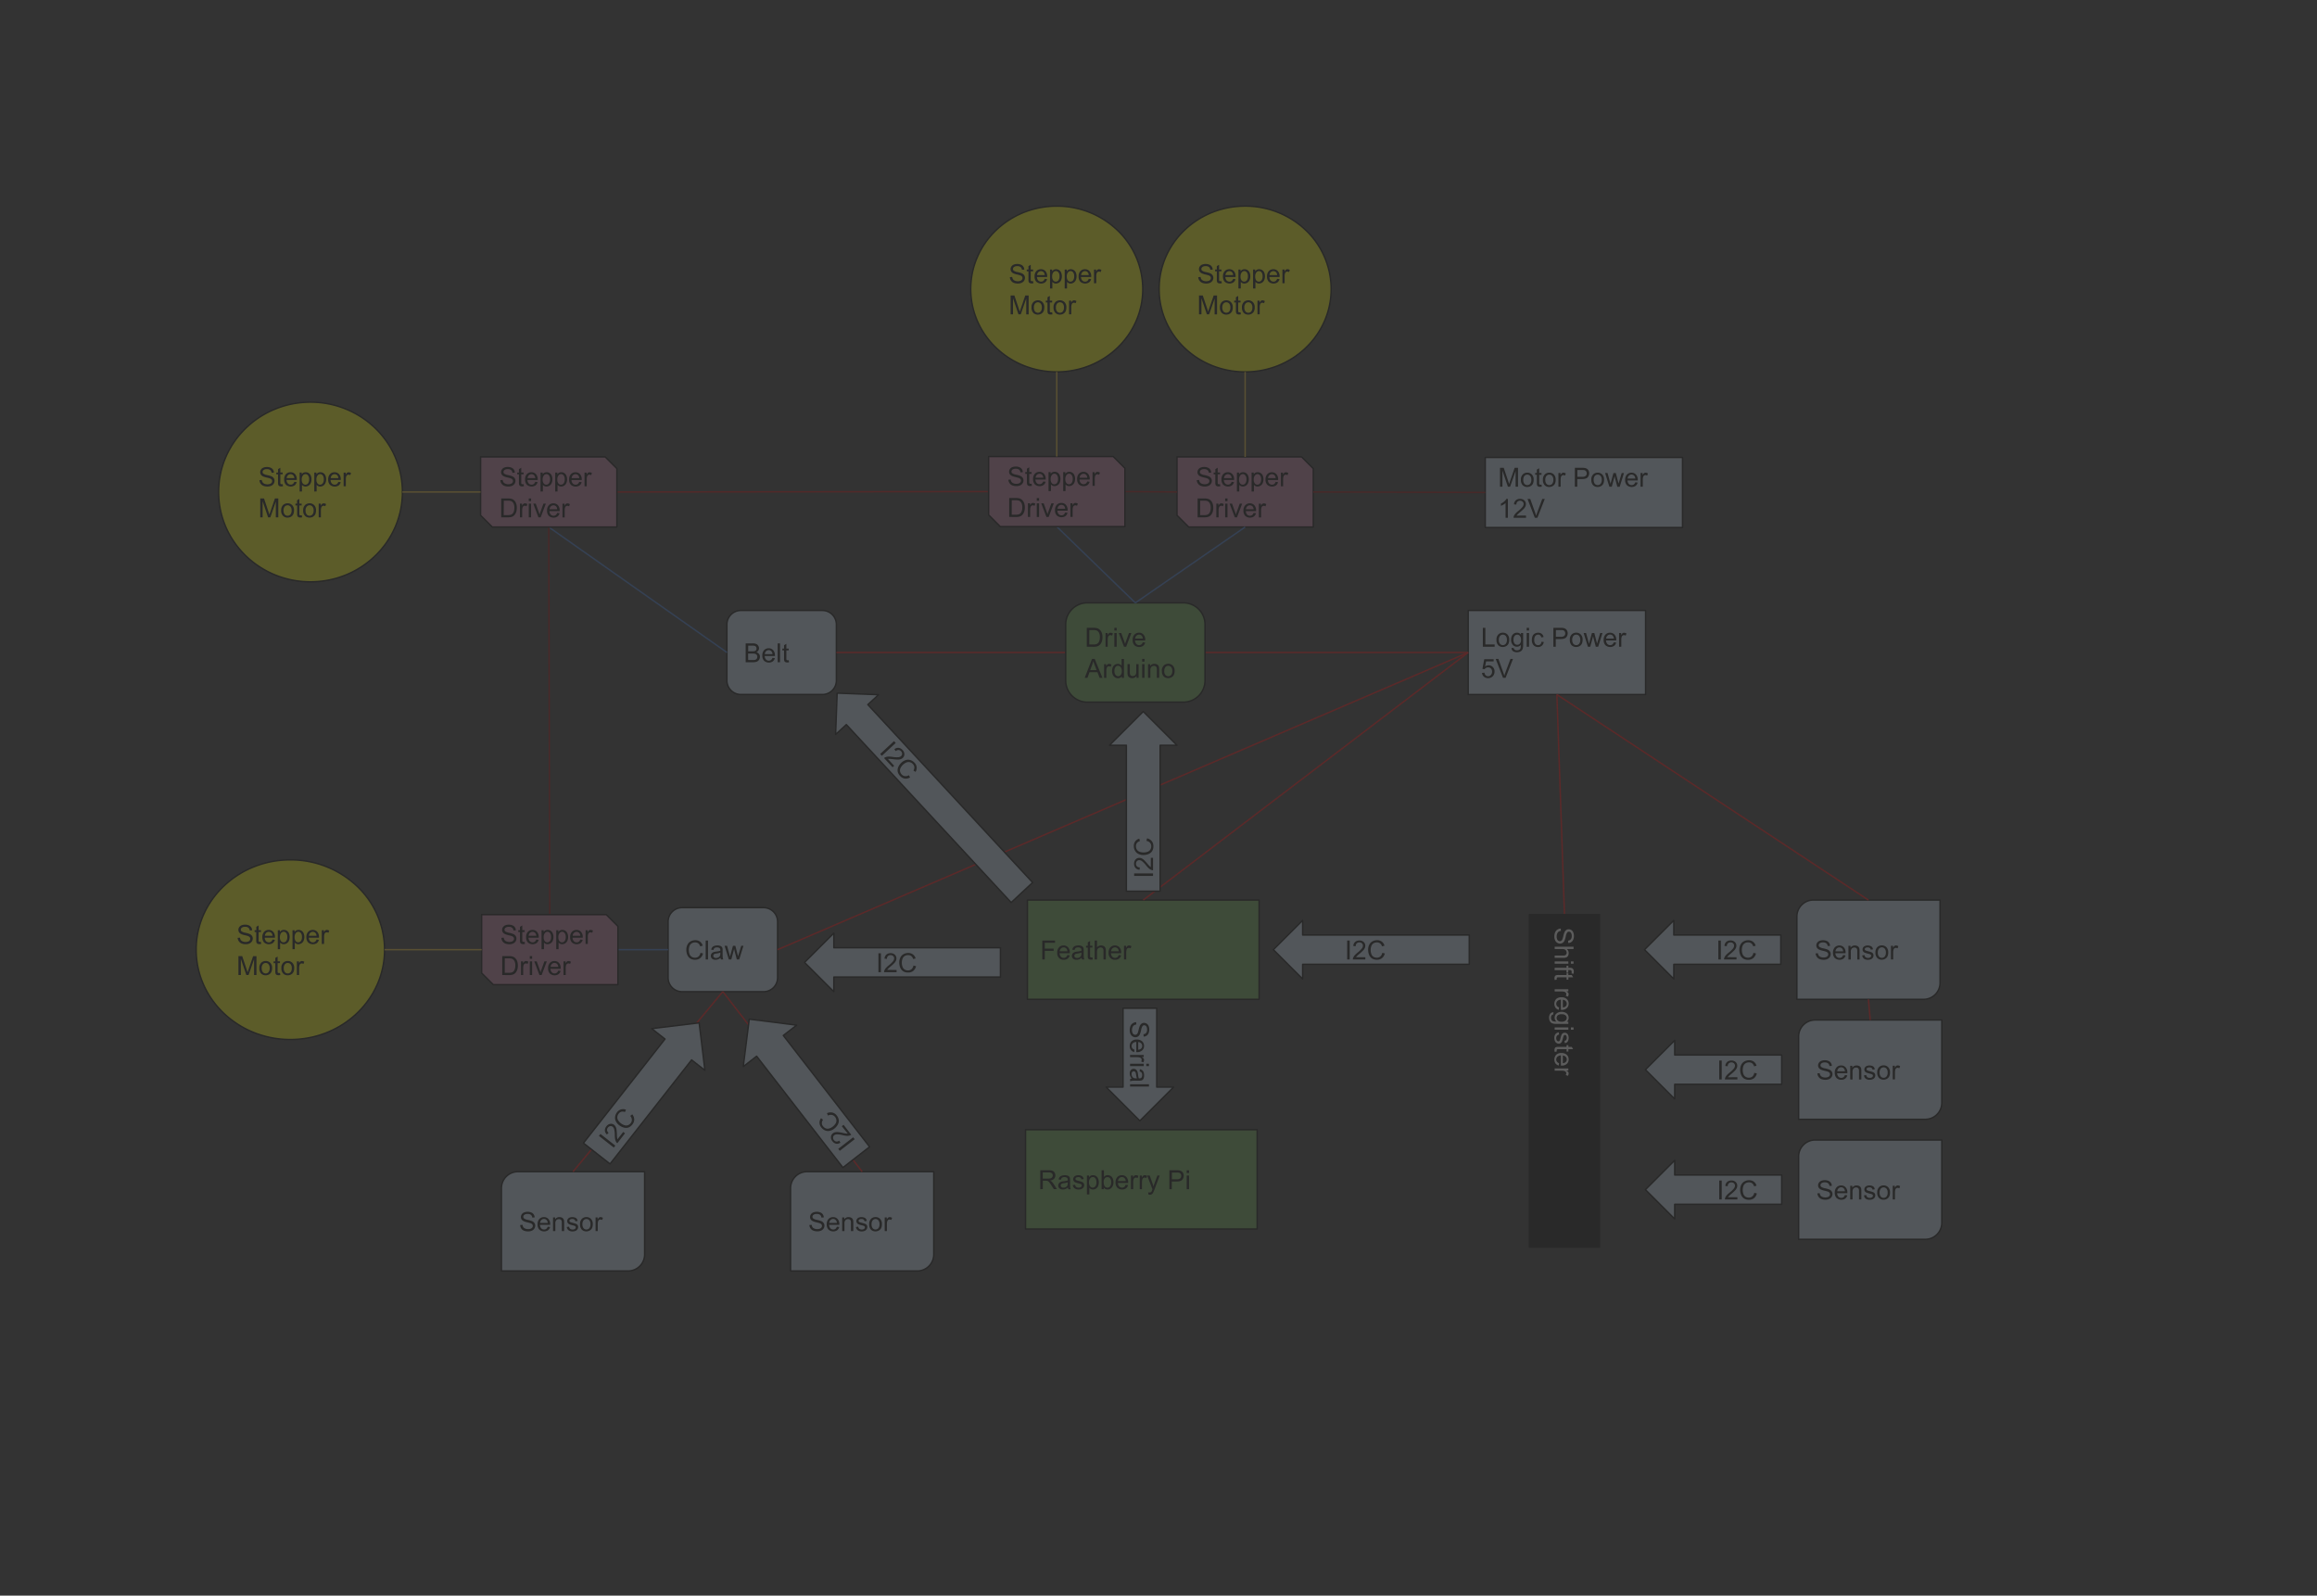 <svg id="Layer_1" data-name="Layer 1" xmlns="http://www.w3.org/2000/svg" xmlns:xlink="http://www.w3.org/1999/xlink" viewBox="0 0 1638 1128"><rect x="0" y="0" width="1638" height="1128" fill="#333333" stroke="none"/><defs><style>.cls-1,.cls-10,.cls-11,.cls-12,.cls-14,.cls-6,.cls-8{fill:none;}.cls-2{clip-path:url(#clip-path);}.cls-3{opacity:0.2;}.cls-4{fill-opacity:0;}.cls-5{fill:#6aa84f;}.cls-6{stroke:#000;}.cls-10,.cls-11,.cls-12,.cls-14,.cls-6,.cls-8{stroke-linejoin:round;}.cls-7{fill:#cfe2f3;}.cls-8{stroke:red;}.cls-9{fill:#c27ba0;}.cls-10{stroke:#3c78d8;}.cls-11{stroke:#900;}.cls-12{stroke:#c00;}.cls-13{fill:#ff0;}.cls-14{stroke:#f1c232;}.cls-15{fill:#fff;}</style><clipPath id="clip-path"><rect class="cls-1" width="1638" height="1128"/></clipPath></defs><title>Robot</title><g class="cls-2"><g class="cls-3"><path class="cls-4" d="M0,0H1638V1128H0Z"/><path class="cls-5" d="M726.32,636.25H890.13v70.21H726.32Z"/><path class="cls-6" d="M726.32,636.25H890.13v70.21H726.32Z"/><path d="M736.85,678.27V664.91h9v1.58h-7.25v4.14h6.27v1.58h-6.27v6.06Zm17.72-3.11,1.69.21a4.24,4.24,0,0,1-1.48,2.31,4.49,4.49,0,0,1-2.77.81,4.43,4.43,0,0,1-3.37-1.3,5.1,5.1,0,0,1-1.24-3.67,5.36,5.36,0,0,1,1.25-3.79,4.27,4.27,0,0,1,3.27-1.35,4.09,4.09,0,0,1,3.15,1.33,5.17,5.17,0,0,1,1.24,3.7v.44h-7.22a3.76,3.76,0,0,0,.9,2.45,2.69,2.69,0,0,0,2,.85,2.59,2.59,0,0,0,1.55-.47A3.25,3.25,0,0,0,754.57,675.16Zm-5.39-2.65h5.41a3.17,3.17,0,0,0-.63-1.83,2.47,2.47,0,0,0-2-.95,2.6,2.6,0,0,0-1.9.76A3,3,0,0,0,749.18,672.51Zm15.46,4.58a6.69,6.69,0,0,1-1.77,1.09,5,5,0,0,1-1.8.31,3.52,3.52,0,0,1-2.45-.78,2.72,2.72,0,0,1-.53-3.28,2.65,2.65,0,0,1,.84-.94,4.32,4.32,0,0,1,1.19-.55,14.63,14.63,0,0,1,1.45-.25,14.43,14.43,0,0,0,2.93-.56c0-.23,0-.37,0-.42a1.84,1.84,0,0,0-.47-1.42,2.73,2.73,0,0,0-1.87-.55,2.91,2.91,0,0,0-1.71.41,2.51,2.51,0,0,0-.81,1.42l-1.61-.22a4,4,0,0,1,.72-1.64,3.11,3.11,0,0,1,1.45-1,6.45,6.45,0,0,1,2.19-.35,5.62,5.62,0,0,1,2,.3,2.53,2.53,0,0,1,1.14.73,2.48,2.48,0,0,1,.51,1.11,8.81,8.81,0,0,1,.08,1.52v2.19a22.83,22.83,0,0,0,.11,2.89,3.87,3.87,0,0,0,.41,1.15H765A3.31,3.31,0,0,1,764.64,677.09Zm-.14-3.68a11.64,11.64,0,0,1-2.68.63,5.49,5.49,0,0,0-1.43.33,1.46,1.46,0,0,0-.66.53,1.46,1.46,0,0,0,.28,1.87,2.15,2.15,0,0,0,1.45.44,3.32,3.32,0,0,0,1.68-.41,2.55,2.55,0,0,0,1.09-1.14,3.89,3.89,0,0,0,.27-1.64Zm7.78,3.39.23,1.46a6.53,6.53,0,0,1-1.23.14,2.92,2.92,0,0,1-1.39-.28,1.58,1.58,0,0,1-.69-.74,5.76,5.76,0,0,1-.2-1.94v-5.57h-1.21V668.6H769v-2.39l1.62-1v3.37h1.66v1.27h-1.66v5.67a3.17,3.17,0,0,0,.08.89.88.88,0,0,0,.28.33,1.3,1.3,0,0,0,.58.11A4.5,4.5,0,0,0,772.28,676.8Zm1.6,1.47V664.91h1.64v4.8a3.67,3.67,0,0,1,2.89-1.33,3.87,3.87,0,0,1,1.86.42,2.55,2.55,0,0,1,1.14,1.18,5.35,5.35,0,0,1,.35,2.17v6.12h-1.64v-6.12a2.6,2.6,0,0,0-.53-1.8,2,2,0,0,0-1.52-.56,2.58,2.58,0,0,0-1.36.39,2.19,2.19,0,0,0-.92,1,4.78,4.78,0,0,0-.27,1.79v5.29Zm17-3.11,1.69.21a4.18,4.18,0,0,1-1.48,2.31,4.49,4.49,0,0,1-2.77.81,4.43,4.43,0,0,1-3.37-1.3,5.1,5.1,0,0,1-1.24-3.67,5.36,5.36,0,0,1,1.25-3.79,4.28,4.28,0,0,1,3.27-1.35,4.09,4.09,0,0,1,3.15,1.33,5.17,5.17,0,0,1,1.24,3.7v.44H785.4a3.71,3.71,0,0,0,.91,2.45,2.65,2.65,0,0,0,2,.85,2.57,2.57,0,0,0,1.55-.47A3.25,3.25,0,0,0,790.88,675.16Zm-5.39-2.65h5.41a3.17,3.17,0,0,0-.63-1.83,2.47,2.47,0,0,0-2-.95,2.6,2.6,0,0,0-1.9.76A3,3,0,0,0,785.49,672.51Zm9.13,5.76V668.6h1.47v1.47a4,4,0,0,1,1-1.36,1.85,1.85,0,0,1,1.06-.33,3.24,3.24,0,0,1,1.69.53l-.56,1.52a2.38,2.38,0,0,0-1.21-.36,1.56,1.56,0,0,0-1,.33,1.85,1.85,0,0,0-.61.89,6.45,6.45,0,0,0-.28,1.92v5.06Z"/><path class="cls-7" d="M513.89,441.46h0a9.9,9.9,0,0,1,9.9-9.9h57.58a9.9,9.9,0,0,1,9.9,9.9v39.6a9.9,9.9,0,0,1-9.9,9.9H523.79a9.9,9.9,0,0,1-9.9-9.9Z"/><path class="cls-6" d="M513.89,441.46h0a9.9,9.9,0,0,1,9.9-9.9h57.58a9.9,9.9,0,0,1,9.9,9.9v39.6a9.9,9.9,0,0,1-9.9,9.9H523.79a9.9,9.9,0,0,1-9.9-9.9Z"/><path d="M527.15,468.18V454.82h5a6.15,6.15,0,0,1,2.45.41,3.09,3.09,0,0,1,1.44,1.25,3.2,3.2,0,0,1,.53,1.76,3,3,0,0,1-.47,1.63,3.12,3.12,0,0,1-1.39,1.2,3.49,3.49,0,0,1,1.86,1.22,3.22,3.22,0,0,1,.66,2,3.91,3.91,0,0,1-.41,1.75,3.22,3.22,0,0,1-1,1.23,4.14,4.14,0,0,1-1.45.67,8.92,8.92,0,0,1-2.16.22Zm1.78-7.75h2.87a7.24,7.24,0,0,0,1.69-.14,1.88,1.88,0,0,0,1-.67,2,2,0,0,0,.34-1.17,2,2,0,0,0-.33-1.16,1.57,1.57,0,0,0-.91-.7,7.31,7.31,0,0,0-2-.19h-2.65Zm0,6.17h3.31a8.09,8.09,0,0,0,1.2-.06,2.78,2.78,0,0,0,1-.36,2.09,2.09,0,0,0,.69-.75,2.37,2.37,0,0,0,.26-1.12A2.17,2.17,0,0,0,535,463a2,2,0,0,0-1.06-.77,6.46,6.46,0,0,0-2-.23h-3.08Zm17.16-1.53,1.69.2a4.22,4.22,0,0,1-1.49,2.32,5.07,5.07,0,0,1-6.14-.49,5.15,5.15,0,0,1-1.23-3.67,5.36,5.36,0,0,1,1.25-3.8,4.29,4.29,0,0,1,3.26-1.34,4.07,4.07,0,0,1,3.16,1.33,5.2,5.2,0,0,1,1.23,3.7v.44h-7.21a3.76,3.76,0,0,0,.9,2.45,2.71,2.71,0,0,0,2,.85,2.54,2.54,0,0,0,1.54-.47A3.24,3.24,0,0,0,546.09,465.07Zm-5.39-2.65h5.41a3.29,3.29,0,0,0-.63-1.83,2.5,2.5,0,0,0-2-1,2.63,2.63,0,0,0-1.91.77A3,3,0,0,0,540.7,462.42Zm9.09,5.76V454.82h1.64v13.36Zm7.77-1.47.24,1.46a6.53,6.53,0,0,1-1.24.14,2.85,2.85,0,0,1-1.39-.29,1.54,1.54,0,0,1-.68-.73,5.68,5.68,0,0,1-.21-1.94v-5.58h-1.2v-1.26h1.2v-2.39l1.63-1v3.38h1.65v1.26h-1.65v5.68a2.82,2.82,0,0,0,.08.89.8.8,0,0,0,.28.33,1.24,1.24,0,0,0,.57.1A5.73,5.73,0,0,0,557.56,466.71Z"/><path class="cls-7" d="M472.32,651.55h0a9.9,9.9,0,0,1,9.9-9.9h57.59a9.9,9.9,0,0,1,9.9,9.9v39.6a9.9,9.9,0,0,1-9.9,9.9H482.22a9.9,9.9,0,0,1-9.9-9.9Z"/><path class="cls-6" d="M472.32,651.55h0a9.9,9.9,0,0,1,9.9-9.9h57.59a9.9,9.9,0,0,1,9.9,9.9v39.6a9.9,9.9,0,0,1-9.9,9.9H482.22a9.9,9.9,0,0,1-9.9-9.9Z"/><path d="M495.19,673.59,497,674a6,6,0,0,1-2,3.33,5.48,5.48,0,0,1-3.53,1.14,6.32,6.32,0,0,1-3.51-.88,5.64,5.64,0,0,1-2.07-2.54,9.39,9.39,0,0,1-.7-3.6,7.82,7.82,0,0,1,.8-3.62,5.43,5.43,0,0,1,2.26-2.36,6.7,6.7,0,0,1,3.25-.82,5.41,5.41,0,0,1,3.36,1,5.22,5.22,0,0,1,1.91,2.88L495,669a4.15,4.15,0,0,0-1.36-2.11,3.52,3.52,0,0,0-2.21-.67,4.41,4.41,0,0,0-2.58.73,4,4,0,0,0-1.45,2,7.9,7.9,0,0,0-.42,2.56,8.1,8.1,0,0,0,.5,3,3.8,3.8,0,0,0,1.55,1.91,4.37,4.37,0,0,0,2.26.62,3.78,3.78,0,0,0,2.52-.86A4.35,4.35,0,0,0,495.19,673.59Zm3.69,4.68V664.91h1.64v13.36Zm10.5-1.18a6.5,6.5,0,0,1-1.76,1.09,5,5,0,0,1-1.8.31,3.52,3.52,0,0,1-2.45-.78,2.72,2.72,0,0,1-.53-3.28,2.65,2.65,0,0,1,.84-.94,4.32,4.32,0,0,1,1.19-.55,14.63,14.63,0,0,1,1.45-.25,14.16,14.16,0,0,0,2.92-.56c0-.23,0-.37,0-.42a1.84,1.84,0,0,0-.47-1.42,2.75,2.75,0,0,0-1.87-.55,2.91,2.91,0,0,0-1.71.41,2.51,2.51,0,0,0-.81,1.42l-1.61-.22a4,4,0,0,1,.72-1.64,3.11,3.11,0,0,1,1.45-1,6.45,6.45,0,0,1,2.19-.35,5.66,5.66,0,0,1,2,.3,2.53,2.53,0,0,1,1.14.73,2.48,2.48,0,0,1,.51,1.11,10,10,0,0,1,.08,1.52v2.19a22.83,22.83,0,0,0,.11,2.89,3.87,3.87,0,0,0,.41,1.15h-1.71A3.53,3.53,0,0,1,509.38,677.09Zm-.14-3.68a11.4,11.4,0,0,1-2.67.63,5.7,5.7,0,0,0-1.44.33,1.43,1.43,0,0,0-.65.53,1.46,1.46,0,0,0,.28,1.87,2.15,2.15,0,0,0,1.45.44,3.26,3.26,0,0,0,1.67-.41,2.57,2.57,0,0,0,1.1-1.14,3.92,3.92,0,0,0,.26-1.64Zm6,4.86-3-9.67H514l1.53,5.58.58,2.08c0-.11.2-.77.5-2l1.55-5.66h1.69l1.43,5.61.49,1.84.56-1.86L524,668.6h1.59l-3,9.67h-1.7l-1.53-5.79-.38-1.64L517,678.27Z"/><path class="cls-7" d="M568.77,680.35l20.71-20.71V670H707.26V690.7H589.48v10.35Z"/><path class="cls-6" d="M568.77,680.35l20.71-20.71V670H707.26V690.7H589.48v10.35Z"/><path d="M621,687.27V673.91h1.76v13.36Zm12.84-1.58v1.58H625a3,3,0,0,1,.19-1.15,6.11,6.11,0,0,1,1.07-1.78,17.09,17.09,0,0,1,2.16-2,18,18,0,0,0,2.94-2.83,3.38,3.38,0,0,0,.76-2,2.14,2.14,0,0,0-.7-1.64,2.47,2.47,0,0,0-1.81-.67,2.59,2.59,0,0,0-1.91.72,2.63,2.63,0,0,0-.7,1.95l-1.69-.17a4.15,4.15,0,0,1,1.3-2.88,4.5,4.5,0,0,1,3-1,4.26,4.26,0,0,1,3,1.06,3.48,3.48,0,0,1,1.12,2.64,4,4,0,0,1-.33,1.58,6,6,0,0,1-1.09,1.64,27.71,27.71,0,0,1-2.53,2.34c-1,.83-1.61,1.39-1.89,1.69a5.3,5.3,0,0,0-.69.88Zm12-3.11,1.77.45a6.14,6.14,0,0,1-2,3.33A5.53,5.53,0,0,1,642,687.5a6.32,6.32,0,0,1-3.51-.88,5.62,5.62,0,0,1-2.06-2.54,9.18,9.18,0,0,1-.71-3.6,7.82,7.82,0,0,1,.8-3.62,5.4,5.4,0,0,1,2.27-2.36,6.64,6.64,0,0,1,3.25-.81,5.46,5.46,0,0,1,3.35,1,5.22,5.22,0,0,1,1.91,2.88l-1.73.4a4.2,4.2,0,0,0-1.36-2.11,3.58,3.58,0,0,0-2.21-.67,4.29,4.29,0,0,0-2.57.74,3.89,3.89,0,0,0-1.46,2,7.9,7.9,0,0,0-.42,2.56,8.1,8.1,0,0,0,.5,3,3.75,3.75,0,0,0,1.55,1.91,4.3,4.3,0,0,0,2.26.62,3.78,3.78,0,0,0,2.52-.86A4.35,4.35,0,0,0,645.75,682.58Z"/><path class="cls-7" d="M900.2,671.35l20.71-20.71V661h117.78v20.71H920.91v10.35Z"/><path class="cls-6" d="M900.2,671.35l20.71-20.71V661h117.78v20.71H920.91v10.35Z"/><path d="M952.39,678.27V664.91h1.77v13.36Zm12.84-1.58v1.58H956.4a3.18,3.18,0,0,1,.19-1.14,6.24,6.24,0,0,1,1.08-1.78,17.09,17.09,0,0,1,2.16-2,18.24,18.24,0,0,0,2.93-2.83,3.43,3.43,0,0,0,.77-2,2.18,2.18,0,0,0-.7-1.64,2.49,2.49,0,0,0-1.82-.67,2.6,2.6,0,0,0-1.9.71,2.65,2.65,0,0,0-.71,2l-1.68-.17a4.14,4.14,0,0,1,1.29-2.88,4.45,4.45,0,0,1,3-1,4.24,4.24,0,0,1,3.05,1.06,3.49,3.49,0,0,1,1.13,2.64,4,4,0,0,1-.33,1.58,6.11,6.11,0,0,1-1.1,1.64,26.4,26.4,0,0,1-2.53,2.34c-1,.83-1.61,1.39-1.89,1.69a5.25,5.25,0,0,0-.69.87Zm12-3.1L979,674a6,6,0,0,1-2,3.33,5.5,5.5,0,0,1-3.53,1.14,6.36,6.36,0,0,1-3.52-.88,5.69,5.69,0,0,1-2.06-2.54,9.2,9.2,0,0,1-.7-3.6,7.7,7.7,0,0,1,.8-3.62,5.38,5.38,0,0,1,2.26-2.36,6.68,6.68,0,0,1,3.25-.82,5.45,5.45,0,0,1,3.36,1,5.27,5.27,0,0,1,1.91,2.88L977,669a4,4,0,0,0-1.36-2.11,3.47,3.47,0,0,0-2.2-.67,4.41,4.41,0,0,0-2.58.73,3.9,3.9,0,0,0-1.45,2,8.55,8.55,0,0,0,.08,5.53,3.83,3.83,0,0,0,1.54,1.91,4.43,4.43,0,0,0,2.27.62,3.73,3.73,0,0,0,2.51-.86A4.36,4.36,0,0,0,977.19,673.59Z"/><path class="cls-7" d="M1162.59,671.35l20.71-20.71V661h75.64v20.71H1183.3v10.35Z"/><path class="cls-6" d="M1162.59,671.35l20.71-20.71V661h75.64v20.71H1183.3v10.35Z"/><path d="M1214.78,678.27V664.91h1.76v13.36Zm12.84-1.58v1.58h-8.83a3,3,0,0,1,.19-1.14,6.2,6.2,0,0,1,1.07-1.78,17.09,17.09,0,0,1,2.16-2,18,18,0,0,0,2.94-2.83,3.41,3.41,0,0,0,.76-2,2.14,2.14,0,0,0-.7-1.64,2.47,2.47,0,0,0-1.81-.67,2.44,2.44,0,0,0-2.61,2.67l-1.69-.17a4.19,4.19,0,0,1,1.3-2.88,4.45,4.45,0,0,1,3-1,4.26,4.26,0,0,1,3,1.06,3.48,3.48,0,0,1,1.12,2.64,4,4,0,0,1-.33,1.58,6,6,0,0,1-1.09,1.64,26.4,26.4,0,0,1-2.53,2.34c-1,.83-1.61,1.39-1.89,1.69a5.25,5.25,0,0,0-.69.87Zm12-3.1,1.77.45a6.14,6.14,0,0,1-2,3.33,5.52,5.52,0,0,1-3.53,1.14,6.36,6.36,0,0,1-3.52-.88,5.62,5.62,0,0,1-2.06-2.54,9.21,9.21,0,0,1-.71-3.6,7.82,7.82,0,0,1,.8-3.62,5.4,5.4,0,0,1,2.27-2.36,6.68,6.68,0,0,1,3.25-.82,5.45,5.45,0,0,1,3.36,1,5.25,5.25,0,0,1,1.9,2.88l-1.73.4a4.09,4.09,0,0,0-1.36-2.11,3.51,3.51,0,0,0-2.2-.67,4.37,4.37,0,0,0-2.58.73,4,4,0,0,0-1.46,2,7.9,7.9,0,0,0-.42,2.56,8.1,8.1,0,0,0,.5,3,3.85,3.85,0,0,0,1.55,1.91,4.39,4.39,0,0,0,2.26.62,3.78,3.78,0,0,0,2.52-.86A4.35,4.35,0,0,0,1239.57,673.59Z"/><path class="cls-7" d="M1163.22,756.18l20.71-20.71v10.35h75.64v20.71h-75.64v10.36Z"/><path class="cls-6" d="M1163.22,756.18l20.71-20.71v10.35h75.64v20.71h-75.64v10.36Z"/><path d="M1215.41,763.1V749.74h1.76V763.1Zm12.84-1.58v1.58h-8.83a2.91,2.91,0,0,1,.19-1.14,6.07,6.07,0,0,1,1.07-1.78,16.36,16.36,0,0,1,2.16-2,18,18,0,0,0,2.94-2.83,3.38,3.38,0,0,0,.76-2,2.16,2.16,0,0,0-.7-1.64,2.47,2.47,0,0,0-1.81-.67,2.59,2.59,0,0,0-1.91.72,2.63,2.63,0,0,0-.7,2l-1.69-.17a4.14,4.14,0,0,1,1.3-2.87,4.46,4.46,0,0,1,3-1,4.3,4.3,0,0,1,3,1.06,3.48,3.48,0,0,1,1.12,2.64,4,4,0,0,1-.33,1.58,6,6,0,0,1-1.09,1.64,25,25,0,0,1-2.53,2.35q-1.47,1.23-1.89,1.68a5.75,5.75,0,0,0-.69.88Zm12-3.11,1.77.45a6.14,6.14,0,0,1-2,3.33,5.52,5.52,0,0,1-3.53,1.14,6.44,6.44,0,0,1-3.52-.87,5.7,5.7,0,0,1-2.06-2.55,9.13,9.13,0,0,1-.71-3.59,7.83,7.83,0,0,1,.8-3.63,5.4,5.4,0,0,1,2.27-2.36,6.67,6.67,0,0,1,3.25-.81,5.51,5.51,0,0,1,3.36,1,5.25,5.25,0,0,1,1.9,2.88l-1.73.41a4,4,0,0,0-1.36-2.11,3.52,3.52,0,0,0-2.2-.68,4.3,4.3,0,0,0-2.58.74,4,4,0,0,0-1.46,2,8,8,0,0,0-.42,2.57,8.08,8.08,0,0,0,.5,3,3.8,3.8,0,0,0,1.55,1.91,4.31,4.31,0,0,0,2.26.63,3.83,3.83,0,0,0,2.52-.86A4.41,4.41,0,0,0,1240.2,758.41Z"/><path class="cls-7" d="M1163.22,841l20.71-20.71v10.36h75.64v20.71h-75.64v10.35Z"/><path class="cls-6" d="M1163.22,841l20.71-20.71v10.36h75.64v20.71h-75.64v10.35Z"/><path d="M1215.41,847.92V834.56h1.76v13.36Zm12.84-1.58v1.58h-8.83a3,3,0,0,1,.19-1.14,6.2,6.2,0,0,1,1.07-1.78,17.06,17.06,0,0,1,2.16-2,18,18,0,0,0,2.94-2.82,3.41,3.41,0,0,0,.76-2,2.13,2.13,0,0,0-.7-1.64,2.48,2.48,0,0,0-1.81-.68,2.59,2.59,0,0,0-1.91.72,2.64,2.64,0,0,0-.7,2l-1.69-.18a4.16,4.16,0,0,1,1.3-2.87,4.45,4.45,0,0,1,3-1,4.26,4.26,0,0,1,3,1.06,3.48,3.48,0,0,1,1.12,2.64,4,4,0,0,1-.33,1.58,6.2,6.2,0,0,1-1.09,1.64,26.4,26.4,0,0,1-2.53,2.34c-1,.82-1.61,1.39-1.89,1.69a5.25,5.25,0,0,0-.69.87Zm12-3.11,1.77.46a6.21,6.21,0,0,1-2,3.33,5.52,5.52,0,0,1-3.53,1.14,6.44,6.44,0,0,1-3.52-.88,5.6,5.6,0,0,1-2.06-2.55,9.13,9.13,0,0,1-.71-3.59,7.79,7.79,0,0,1,.8-3.62,5.35,5.35,0,0,1,2.27-2.36,6.57,6.57,0,0,1,3.25-.82,5.45,5.45,0,0,1,3.36,1,5.23,5.23,0,0,1,1.9,2.87l-1.73.41a4.09,4.09,0,0,0-1.36-2.11,3.51,3.51,0,0,0-2.2-.67,4.3,4.3,0,0,0-2.58.73,3.93,3.93,0,0,0-1.46,2,7.85,7.85,0,0,0-.42,2.56,8.1,8.1,0,0,0,.5,3A3.85,3.85,0,0,0,1234,846a4.39,4.39,0,0,0,2.26.62,3.83,3.83,0,0,0,2.52-.86A4.34,4.34,0,0,0,1240.2,843.23Z"/><path class="cls-7" d="M1037.93,431.56h125.42V491H1037.93Z"/><path class="cls-6" d="M1037.93,431.56h125.42V491H1037.93Z"/><path d="M1048.29,457.18V443.82h1.78V455.6h6.56v1.58Zm9.64-4.84a5,5,0,0,1,1.49-4,4.49,4.49,0,0,1,3-1.08,4.35,4.35,0,0,1,3.27,1.31,5,5,0,0,1,1.26,3.61,6.36,6.36,0,0,1-.56,2.94,4,4,0,0,1-1.64,1.66,4.75,4.75,0,0,1-2.33.59,4.35,4.35,0,0,1-3.28-1.3A5.25,5.25,0,0,1,1057.93,452.34Zm1.69,0a4.2,4.2,0,0,0,.8,2.79,2.69,2.69,0,0,0,4.07,0,4.19,4.19,0,0,0,.82-2.84,4,4,0,0,0-.82-2.72,2.71,2.71,0,0,0-4.07,0A4.13,4.13,0,0,0,1059.62,452.34Zm9,5.64,1.59.23a1.53,1.53,0,0,0,.56,1.08,2.76,2.76,0,0,0,1.67.45,2.9,2.9,0,0,0,1.75-.45A2.21,2.21,0,0,0,1075,458a10.7,10.7,0,0,0,.11-2.1,3.36,3.36,0,0,1-2.68,1.26,3.66,3.66,0,0,1-3.09-1.44,5.51,5.51,0,0,1-1.09-3.45,6.32,6.32,0,0,1,.5-2.56,4.09,4.09,0,0,1,1.45-1.8,3.94,3.94,0,0,1,2.25-.64,3.45,3.45,0,0,1,2.81,1.38v-1.16h1.52v8.36a7.78,7.78,0,0,1-.47,3.2,3.36,3.36,0,0,1-1.45,1.49,5.09,5.09,0,0,1-2.46.54,4.65,4.65,0,0,1-2.79-.78A2.6,2.6,0,0,1,1068.61,458Zm1.35-5.81a4.24,4.24,0,0,0,.75,2.78,2.44,2.44,0,0,0,1.91.87,2.41,2.41,0,0,0,1.89-.86,4.06,4.06,0,0,0,.77-2.73,3.89,3.89,0,0,0-.8-2.67,2.4,2.4,0,0,0-3.75,0A3.9,3.9,0,0,0,1070,452.17Zm9.33-6.46v-1.89h1.64v1.89Zm0,11.47v-9.67h1.64v9.67Zm10.46-3.55,1.61.22a4.19,4.19,0,0,1-1.36,2.61,3.91,3.91,0,0,1-2.67.94,4.13,4.13,0,0,1-3.19-1.3,5.27,5.27,0,0,1-1.2-3.72,6.88,6.88,0,0,1,.51-2.75,3.6,3.6,0,0,1,1.58-1.75,4.73,4.73,0,0,1,2.31-.59,4,4,0,0,1,2.58.8,3.58,3.58,0,0,1,1.28,2.26l-1.59.24a2.72,2.72,0,0,0-.81-1.46,2.08,2.08,0,0,0-1.39-.5,2.57,2.57,0,0,0-2,.89,4.24,4.24,0,0,0-.78,2.82,4.37,4.37,0,0,0,.75,2.84,2.46,2.46,0,0,0,2,.88,2.25,2.25,0,0,0,1.61-.6A2.86,2.86,0,0,0,1089.75,453.63Zm8.4,3.55V443.82h5a11.65,11.65,0,0,1,2,.13,3.89,3.89,0,0,1,1.64.64,3.18,3.18,0,0,1,1.08,1.28,4.33,4.33,0,0,1-.69,4.72c-.72.78-2,1.17-3.92,1.17h-3.42v5.42Zm1.77-7h3.45a3.64,3.64,0,0,0,2.44-.64,2.29,2.29,0,0,0,.72-1.8,2.39,2.39,0,0,0-.42-1.43,2,2,0,0,0-1.13-.79,7.32,7.32,0,0,0-1.64-.12h-3.42Zm9.86,2.16a5,5,0,0,1,1.49-4,4.49,4.49,0,0,1,3-1.08,4.35,4.35,0,0,1,3.27,1.31,5,5,0,0,1,1.27,3.61,6.35,6.35,0,0,1-.57,2.94,4,4,0,0,1-1.64,1.66,4.75,4.75,0,0,1-2.33.59,4.35,4.35,0,0,1-3.28-1.3A5.25,5.25,0,0,1,1109.78,452.34Zm1.69,0a4.2,4.2,0,0,0,.8,2.79,2.7,2.7,0,0,0,4.08,0,4.24,4.24,0,0,0,.81-2.84,4,4,0,0,0-.81-2.72,2.72,2.72,0,0,0-4.08,0A4.13,4.13,0,0,0,1111.47,452.34Zm11.08,4.84-3-9.67h1.7l1.54,5.58.57,2.08c0-.11.2-.78.5-2l1.55-5.66h1.69l1.44,5.61.48,1.84.56-1.86,1.66-5.59h1.59l-3,9.67h-1.7l-1.53-5.8-.38-1.64-2,7.44Zm18.32-3.11,1.68.2a4.21,4.21,0,0,1-1.48,2.32,5.07,5.07,0,0,1-6.14-.49,5.16,5.16,0,0,1-1.24-3.67,5.41,5.41,0,0,1,1.25-3.8,4.33,4.33,0,0,1,3.27-1.34,4.09,4.09,0,0,1,3.16,1.33,5.2,5.2,0,0,1,1.23,3.7v.44h-7.22a3.76,3.76,0,0,0,.91,2.45,2.69,2.69,0,0,0,2,.85,2.57,2.57,0,0,0,1.55-.47A3.24,3.24,0,0,0,1140.87,454.07Zm-5.39-2.65h5.4a3.22,3.22,0,0,0-.62-1.83,2.5,2.5,0,0,0-2-1,2.63,2.63,0,0,0-1.91.77A3,3,0,0,0,1135.48,451.42Zm9.12,5.76v-9.67h1.47V449a4.16,4.16,0,0,1,1-1.36,1.85,1.85,0,0,1,1.06-.33,3.21,3.21,0,0,1,1.69.53l-.56,1.52a2.37,2.37,0,0,0-1.2-.36,1.52,1.52,0,0,0-1,.33,1.74,1.74,0,0,0-.61.89,6.14,6.14,0,0,0-.28,1.92v5.06Z"/><path d="M1047.71,475.68l1.72-.14a3.16,3.16,0,0,0,.88,1.89,2.44,2.44,0,0,0,1.68.63,2.6,2.6,0,0,0,2-.89,3.3,3.3,0,0,0,.83-2.36,3,3,0,0,0-.79-2.22,2.76,2.76,0,0,0-2.07-.82,2.86,2.86,0,0,0-1.42.36,2.75,2.75,0,0,0-1,.94l-1.55-.2,1.3-6.86h6.64v1.56h-5.33l-.72,3.6a4.32,4.32,0,0,1,2.52-.85,4,4,0,0,1,2.95,1.22,4.18,4.18,0,0,1,1.21,3.11,4.9,4.9,0,0,1-1,3.14,4.7,4.7,0,0,1-6.48.61A4,4,0,0,1,1047.71,475.68Zm14.85,3.5-5.17-13.36h1.92l3.47,9.7c.28.79.51,1.52.7,2.19q.32-1.09.72-2.19l3.61-9.7h1.79l-5.23,13.36Z"/><path class="cls-4" d="M1100.64,491,1106,646.58"/><path class="cls-8" d="M1100.64,491,1106,646.58"/><path class="cls-4" d="M1037.93,461.26H851.88"/><path class="cls-8" d="M1037.93,461.26H851.88"/><path class="cls-4" d="M753.39,461.26H591.28"/><path class="cls-8" d="M753.39,461.26H591.28"/><path class="cls-4" d="M1037.93,461.26,549.71,671.34"/><path class="cls-8" d="M1037.93,461.26,549.71,671.34"/><path class="cls-7" d="M591.83,490l29.26,1.11-7.59,7L730,623.87,714.85,638,598.32,512.22l-7.59,7Z"/><path class="cls-6" d="M591.83,490l29.26,1.11-7.59,7L730,623.87,714.85,638,598.32,512.22l-7.59,7Z"/><path d="M622.23,533l9.8-9.08,1.2,1.29-9.8,9.09Zm9.89,8.35L631,542.39l-6-6.48a2.91,2.91,0,0,1,1-.63,5.87,5.87,0,0,1,2-.42,17.07,17.07,0,0,1,2.95.21,18.28,18.28,0,0,0,4.07.23,3.36,3.36,0,0,0,2-.78,2.19,2.19,0,0,0,.73-1.63,2.52,2.52,0,0,0-.74-1.79,2.61,2.61,0,0,0-1.83-.91,2.67,2.67,0,0,0-1.91.82l-1-1.36a4.12,4.12,0,0,1,3-1,4.46,4.46,0,0,1,2.78,1.55,4.24,4.24,0,0,1,1.3,3,3.5,3.5,0,0,1-1.17,2.62,4,4,0,0,1-1.38.83,6,6,0,0,1-2,.32,28,28,0,0,1-3.44-.27q-1.9-.24-2.52-.24a6.23,6.23,0,0,0-1.11.09Zm10.4,6.65.87,1.6a6,6,0,0,1-3.8.8,5.49,5.49,0,0,1-3.23-1.82,6.37,6.37,0,0,1-1.75-3.17,5.63,5.63,0,0,1,.46-3.24,9.1,9.1,0,0,1,2.16-3,7.72,7.72,0,0,1,3.2-1.88,5.44,5.44,0,0,1,3.27.05,6.72,6.72,0,0,1,2.81,1.83,5.49,5.49,0,0,1,1.53,3.16,5.19,5.19,0,0,1-.81,3.35l-1.47-1a4.17,4.17,0,0,0,.62-2.44,3.54,3.54,0,0,0-1-2.07,4.34,4.34,0,0,0-2.29-1.39,3.9,3.9,0,0,0-2.44.28,7.82,7.82,0,0,0-2.17,1.44,8,8,0,0,0-1.83,2.38,3.74,3.74,0,0,0-.35,2.43,4.38,4.38,0,0,0,1.08,2.09,3.74,3.74,0,0,0,2.34,1.26A4.37,4.37,0,0,0,642.52,548Z"/><path class="cls-5" d="M753.39,441.46h0a15.3,15.3,0,0,1,15.3-15.3h67.89a15.3,15.3,0,0,1,15.3,15.3v39.6a15.3,15.3,0,0,1-15.3,15.3H768.69a15.3,15.3,0,0,1-15.3-15.3Z"/><path class="cls-6" d="M753.39,441.46h0a15.3,15.3,0,0,1,15.3-15.3h67.89a15.3,15.3,0,0,1,15.3,15.3v39.6a15.3,15.3,0,0,1-15.3,15.3H768.69a15.3,15.3,0,0,1-15.3-15.3Z"/><path d="M768.31,457.18V443.82h4.61a10.19,10.19,0,0,1,2.37.21,4.25,4.25,0,0,1,2,1,5.24,5.24,0,0,1,1.58,2.28,8.71,8.71,0,0,1,.53,3.17,9.41,9.41,0,0,1-.36,2.71,6.08,6.08,0,0,1-.92,1.93,4.81,4.81,0,0,1-1.2,1.22,5,5,0,0,1-1.59.67,9.26,9.26,0,0,1-2.14.22Zm1.76-1.58h2.86a7,7,0,0,0,2.06-.23,3.09,3.09,0,0,0,1.21-.7,4.25,4.25,0,0,0,1-1.69,8.11,8.11,0,0,0,.36-2.58,6.21,6.21,0,0,0-.69-3.22,3.45,3.45,0,0,0-1.67-1.5,6.62,6.62,0,0,0-2.28-.28h-2.82Zm11.49,1.58v-9.67H783V449a4.16,4.16,0,0,1,1-1.36,1.85,1.85,0,0,1,1.06-.33,3.21,3.21,0,0,1,1.69.53l-.56,1.52a2.37,2.37,0,0,0-1.2-.36,1.52,1.52,0,0,0-1,.33,1.78,1.78,0,0,0-.61.89,6.14,6.14,0,0,0-.28,1.92v5.06Zm6.23-11.47v-1.89h1.64v1.89Zm0,11.47v-9.67h1.64v9.67Zm6.83,0-3.69-9.67h1.74l2.08,5.8c.22.62.42,1.27.62,1.93.14-.51.34-1.11.61-1.82l2.14-5.91h1.69l-3.66,9.67Zm13.27-3.11,1.69.21a4.25,4.25,0,0,1-1.49,2.31,5.07,5.07,0,0,1-6.14-.49,5.14,5.14,0,0,1-1.23-3.67,5.32,5.32,0,0,1,1.25-3.79,4.26,4.26,0,0,1,3.26-1.35,4.08,4.08,0,0,1,3.16,1.33,5.2,5.2,0,0,1,1.23,3.7v.44H802.4a3.81,3.81,0,0,0,.91,2.45,2.66,2.66,0,0,0,2,.85,2.54,2.54,0,0,0,1.54-.47A3.19,3.19,0,0,0,807.89,454.07Zm-5.39-2.65h5.4a3.22,3.22,0,0,0-.62-1.83,2.49,2.49,0,0,0-2-.95,2.62,2.62,0,0,0-1.91.76A3,3,0,0,0,802.5,451.42Z"/><path d="M766.84,479.18,772,465.82h1.91l5.47,13.36h-2l-1.54-4h-5.6l-1.47,4Zm3.86-5.48h4.53L773.82,470c-.41-1.12-.73-2-.93-2.76a20.28,20.28,0,0,1-.72,2.55Zm9.83,5.48v-9.67H782V471a4.16,4.16,0,0,1,1-1.36,1.87,1.87,0,0,1,1.06-.33,3.21,3.21,0,0,1,1.69.53l-.56,1.52A2.37,2.37,0,0,0,784,471a1.52,1.52,0,0,0-1,.33,1.78,1.78,0,0,0-.61.89,6.14,6.14,0,0,0-.28,1.92v5.06Zm12.5,0V478a3,3,0,0,1-2.71,1.44,3.72,3.72,0,0,1-2.12-.64,4.17,4.17,0,0,1-1.5-1.78,6.09,6.09,0,0,1-.53-2.63,6.87,6.87,0,0,1,.48-2.62,3.75,3.75,0,0,1,1.44-1.81,3.88,3.88,0,0,1,2.17-.63,3.15,3.15,0,0,1,1.55.38,3,3,0,0,1,1.11.95v-4.8h1.64v13.36Zm-5.18-4.83a4.2,4.2,0,0,0,.79,2.79,2.35,2.35,0,0,0,1.84.92,2.31,2.31,0,0,0,1.83-.88,4.09,4.09,0,0,0,.75-2.69,4.49,4.49,0,0,0-.77-2.9,2.34,2.34,0,0,0-1.89-.94,2.27,2.27,0,0,0-1.81.89A4.39,4.39,0,0,0,787.85,474.35Zm15.61,4.83v-1.42a3.53,3.53,0,0,1-3.06,1.64,4,4,0,0,1-1.61-.33,2.57,2.57,0,0,1-1.09-.83,3,3,0,0,1-.5-1.21,7.88,7.88,0,0,1-.11-1.54v-6h1.64v5.36a9.05,9.05,0,0,0,.11,1.73,1.7,1.7,0,0,0,.66,1,2,2,0,0,0,1.23.37,2.7,2.7,0,0,0,1.38-.37,2.18,2.18,0,0,0,.92-1,5.45,5.45,0,0,0,.26-1.89v-5.19h1.64v9.67Zm4-11.47v-1.89h1.64v1.89Zm0,11.47v-9.67h1.64v9.67Zm4.15,0v-9.67h1.47v1.38a3.44,3.44,0,0,1,3.07-1.6,4.2,4.2,0,0,1,1.61.31,2.53,2.53,0,0,1,1.1.83,2.94,2.94,0,0,1,.51,1.21,8.2,8.2,0,0,1,.1,1.59v5.95h-1.64v-5.89a3.93,3.93,0,0,0-.21-1.48,1.54,1.54,0,0,0-.67-.8,2.11,2.11,0,0,0-1.14-.3,2.64,2.64,0,0,0-1.81.68,3.25,3.25,0,0,0-.75,2.51v5.28Zm9.76-4.84a5,5,0,0,1,1.49-4,4.49,4.49,0,0,1,3-1.08,4.35,4.35,0,0,1,3.27,1.31,5,5,0,0,1,1.27,3.61,6.35,6.35,0,0,1-.57,2.94,4,4,0,0,1-1.64,1.66,4.75,4.75,0,0,1-2.33.59,4.35,4.35,0,0,1-3.28-1.3A5.25,5.25,0,0,1,821.42,474.34Zm1.69,0a4.25,4.25,0,0,0,.8,2.8,2.72,2.72,0,0,0,4.08,0,4.29,4.29,0,0,0,.81-2.85,4,4,0,0,0-.81-2.72,2.72,2.72,0,0,0-4.08,0A4.13,4.13,0,0,0,823.11,474.34Z"/><path class="cls-4" d="M1037.93,461.26l-229.7,175"/><path class="cls-8" d="M1037.93,461.26l-229.7,175"/><path class="cls-7" d="M1283.23,805.9h89.53v58.5a11.7,11.7,0,0,1-11.71,11.7h-89.52V817.6h0A11.7,11.7,0,0,1,1283.23,805.9Z"/><path class="cls-6" d="M1283.23,805.9h89.53v58.5a11.7,11.7,0,0,1-11.71,11.7h-89.52V817.6h0A11.7,11.7,0,0,1,1283.23,805.9Z"/><path d="M1284.8,843.62l1.65-.14a3.87,3.87,0,0,0,.55,1.64,3.07,3.07,0,0,0,1.35,1,5.62,5.62,0,0,0,3.84.1,2.46,2.46,0,0,0,1.16-.82,2,2,0,0,0,.37-1.15,1.72,1.72,0,0,0-.37-1.1,2.69,2.69,0,0,0-1.19-.79,24.5,24.5,0,0,0-2.39-.64,13,13,0,0,1-2.57-.85,3.58,3.58,0,0,1-1.43-1.23,3,3,0,0,1-.47-1.67,3.31,3.31,0,0,1,.58-1.88,3.51,3.51,0,0,1,1.67-1.34,6.29,6.29,0,0,1,2.45-.46,6.43,6.43,0,0,1,2.61.49,3.72,3.72,0,0,1,1.75,1.4,4,4,0,0,1,.66,2.1l-1.69.12a2.68,2.68,0,0,0-.94-1.9,3.5,3.5,0,0,0-2.31-.66,3.76,3.76,0,0,0-2.34.59,1.79,1.79,0,0,0-.74,1.43,1.49,1.49,0,0,0,.53,1.17,7.15,7.15,0,0,0,2.66,1,17.36,17.36,0,0,1,3,.84,3.9,3.9,0,0,1,1.72,1.36,3.28,3.28,0,0,1,.56,1.91,3.64,3.64,0,0,1-.61,2,4,4,0,0,1-1.75,1.47,6.24,6.24,0,0,1-2.57.52,7.6,7.6,0,0,1-3-.54,4.28,4.28,0,0,1-1.92-1.59A4.52,4.52,0,0,1,1284.8,843.62Zm19.46,1.19,1.69.21a4.29,4.29,0,0,1-1.49,2.31,5.07,5.07,0,0,1-6.14-.49,5.15,5.15,0,0,1-1.23-3.67,5.36,5.36,0,0,1,1.25-3.8,4.29,4.29,0,0,1,3.26-1.34,4.08,4.08,0,0,1,3.16,1.33,5.2,5.2,0,0,1,1.23,3.7v.44h-7.22a3.81,3.81,0,0,0,.91,2.45,2.66,2.66,0,0,0,2,.85,2.56,2.56,0,0,0,1.54-.47A3.24,3.24,0,0,0,1304.26,844.81Zm-5.39-2.65h5.4a3.22,3.22,0,0,0-.62-1.83,2.5,2.5,0,0,0-2-1,2.63,2.63,0,0,0-1.91.77A3,3,0,0,0,1298.87,842.16Zm9.14,5.76v-9.67h1.47v1.37a3.47,3.47,0,0,1,3.08-1.59,4,4,0,0,1,1.6.31,2.53,2.53,0,0,1,1.1.83,2.89,2.89,0,0,1,.51,1.2,8.39,8.39,0,0,1,.1,1.6v5.95h-1.64V842a3.9,3.9,0,0,0-.21-1.48,1.54,1.54,0,0,0-.67-.8,2.11,2.11,0,0,0-1.14-.3,2.68,2.68,0,0,0-1.81.67,3.3,3.3,0,0,0-.75,2.52v5.28Zm9.72-2.89,1.62-.25a2.3,2.3,0,0,0,.75,1.5,2.7,2.7,0,0,0,1.75.52,2.52,2.52,0,0,0,1.67-.46,1.38,1.38,0,0,0,.55-1.09,1,1,0,0,0-.48-.88,7.29,7.29,0,0,0-1.67-.54,16.17,16.17,0,0,1-2.52-.8,2.41,2.41,0,0,1-1.05-.91,2.54,2.54,0,0,1-.06-2.5,2.66,2.66,0,0,1,.81-.92,3.55,3.55,0,0,1,1-.47,5.15,5.15,0,0,1,1.43-.2,5.59,5.59,0,0,1,2,.33,2.65,2.65,0,0,1,1.26.89,3.32,3.32,0,0,1,.58,1.5l-1.61.22a1.75,1.75,0,0,0-.64-1.17,2.26,2.26,0,0,0-1.47-.43,2.68,2.68,0,0,0-1.62.38,1.08,1.08,0,0,0-.47.87,1,1,0,0,0,.18.58,1.41,1.41,0,0,0,.65.44c.15.06.63.2,1.43.42a18.41,18.41,0,0,1,2.44.75,2.51,2.51,0,0,1,1.08.86,2.44,2.44,0,0,1,.39,1.41,2.63,2.63,0,0,1-.49,1.54,3.09,3.09,0,0,1-1.37,1.13,5.13,5.13,0,0,1-2.05.39,4.56,4.56,0,0,1-2.87-.78A3.58,3.58,0,0,1,1317.73,845Zm9.37-1.95a5,5,0,0,1,1.49-4,4.49,4.49,0,0,1,3-1.08,4.35,4.35,0,0,1,3.27,1.31,5,5,0,0,1,1.27,3.61,6.35,6.35,0,0,1-.57,2.94,4,4,0,0,1-1.64,1.66,4.75,4.75,0,0,1-2.33.59,4.35,4.35,0,0,1-3.28-1.3A5.25,5.25,0,0,1,1327.1,843.08Zm1.69,0a4.2,4.2,0,0,0,.8,2.79,2.7,2.7,0,0,0,4.08,0,4.24,4.24,0,0,0,.81-2.84,4,4,0,0,0-.81-2.72,2.72,2.72,0,0,0-4.08,0A4.13,4.13,0,0,0,1328.79,843.08Zm9.28,4.84v-9.67h1.47v1.47a4.16,4.16,0,0,1,1-1.36,1.87,1.87,0,0,1,1.06-.33,3.21,3.21,0,0,1,1.69.53l-.56,1.52a2.37,2.37,0,0,0-1.2-.36,1.52,1.52,0,0,0-1,.33,1.78,1.78,0,0,0-.61.89,6.14,6.14,0,0,0-.28,1.92v5.06Z"/><path class="cls-7" d="M1283.23,721.07h89.53v58.5a11.7,11.7,0,0,1-11.71,11.7h-89.52v-58.5h0A11.7,11.7,0,0,1,1283.23,721.07Z"/><path class="cls-6" d="M1283.23,721.07h89.53v58.5a11.7,11.7,0,0,1-11.71,11.7h-89.52v-58.5h0A11.7,11.7,0,0,1,1283.23,721.07Z"/><path d="M1284.8,758.8l1.65-.14a3.92,3.92,0,0,0,.55,1.64,3.07,3.07,0,0,0,1.35,1.05,5.22,5.22,0,0,0,2.06.39,5,5,0,0,0,1.78-.3,2.51,2.51,0,0,0,1.16-.81,2,2,0,0,0,.37-1.16,1.69,1.69,0,0,0-.37-1.09,2.78,2.78,0,0,0-1.19-.8c-.37-.13-1.16-.35-2.39-.64a12.45,12.45,0,0,1-2.57-.84,3.67,3.67,0,0,1-1.43-1.24,3,3,0,0,1-.47-1.67,3.28,3.28,0,0,1,.58-1.87,3.47,3.47,0,0,1,1.67-1.35,6.48,6.48,0,0,1,2.45-.45,6.61,6.61,0,0,1,2.61.48,3.74,3.74,0,0,1,1.75,1.41,4,4,0,0,1,.66,2.09l-1.69.13a2.7,2.7,0,0,0-.94-1.91,3.5,3.5,0,0,0-2.31-.65,3.69,3.69,0,0,0-2.34.59,1.79,1.79,0,0,0-.74,1.42,1.47,1.47,0,0,0,.53,1.17,6.8,6.8,0,0,0,2.66,1,18.1,18.1,0,0,1,3,.85,3.83,3.83,0,0,1,1.72,1.36,3.25,3.25,0,0,1,.56,1.9,3.67,3.67,0,0,1-.61,2,4.12,4.12,0,0,1-1.75,1.47,6.24,6.24,0,0,1-2.57.51,7.79,7.79,0,0,1-3-.53,4.35,4.35,0,0,1-1.92-1.59A4.52,4.52,0,0,1,1284.8,758.8Zm19.46,1.19,1.69.2a4.25,4.25,0,0,1-1.49,2.31,4.42,4.42,0,0,1-2.76.82,4.49,4.49,0,0,1-3.38-1.3,5.17,5.17,0,0,1-1.23-3.67,5.34,5.34,0,0,1,1.25-3.8,4.25,4.25,0,0,1,3.26-1.34,4.11,4.11,0,0,1,3.16,1.32,5.22,5.22,0,0,1,1.23,3.71v.44h-7.22a3.81,3.81,0,0,0,.91,2.45,2.69,2.69,0,0,0,2,.84,2.49,2.49,0,0,0,1.54-.47A3.15,3.15,0,0,0,1304.26,760Zm-5.39-2.66h5.4a3.27,3.27,0,0,0-.62-1.83,2.52,2.52,0,0,0-2-1,2.63,2.63,0,0,0-1.91.77A3,3,0,0,0,1298.87,757.33Zm9.14,5.77v-9.67h1.47v1.37a3.47,3.47,0,0,1,3.08-1.59,4,4,0,0,1,1.6.31,2.45,2.45,0,0,1,1.1.83,2.84,2.84,0,0,1,.51,1.2,8.2,8.2,0,0,1,.1,1.59v6h-1.64v-5.89a4,4,0,0,0-.21-1.49,1.52,1.52,0,0,0-.67-.79,2.11,2.11,0,0,0-1.14-.3,2.64,2.64,0,0,0-1.81.67,3.3,3.3,0,0,0-.75,2.52v5.28Zm9.72-2.89,1.62-.25a2.35,2.35,0,0,0,.75,1.5,2.7,2.7,0,0,0,1.75.51,2.58,2.58,0,0,0,1.67-.45,1.39,1.39,0,0,0,.55-1.09,1,1,0,0,0-.48-.88,6.66,6.66,0,0,0-1.67-.55,16.44,16.44,0,0,1-2.52-.79,2.41,2.41,0,0,1-1.05-.91A2.48,2.48,0,0,1,1318,756a2.42,2.42,0,0,1,.3-1.19,2.66,2.66,0,0,1,.81-.92,3.09,3.09,0,0,1,1-.47,4.8,4.8,0,0,1,1.43-.2,5.83,5.83,0,0,1,2,.32,2.67,2.67,0,0,1,1.26.9,3.32,3.32,0,0,1,.58,1.5l-1.61.21a1.75,1.75,0,0,0-.64-1.17,2.26,2.26,0,0,0-1.47-.42,2.68,2.68,0,0,0-1.62.38,1.08,1.08,0,0,0-.47.87,1,1,0,0,0,.18.58,1.49,1.49,0,0,0,.65.44c.15.06.63.2,1.43.42a18.41,18.41,0,0,1,2.44.75,2.44,2.44,0,0,1,1.08.86,2.38,2.38,0,0,1,.39,1.4,2.66,2.66,0,0,1-.49,1.55,3.16,3.16,0,0,1-1.37,1.13,5.13,5.13,0,0,1-2.05.39,4.5,4.5,0,0,1-2.87-.79A3.55,3.55,0,0,1,1317.73,760.21Zm9.37-2a5,5,0,0,1,1.49-4,4.53,4.53,0,0,1,3-1.07,4.31,4.31,0,0,1,3.27,1.31,5,5,0,0,1,1.27,3.61,6.35,6.35,0,0,1-.57,2.94,4,4,0,0,1-1.64,1.65,4.65,4.65,0,0,1-2.33.6,4.38,4.38,0,0,1-3.28-1.3A5.28,5.28,0,0,1,1327.1,758.25Zm1.69,0a4.23,4.23,0,0,0,.8,2.8,2.72,2.72,0,0,0,4.08,0,4.24,4.24,0,0,0,.81-2.84,4,4,0,0,0-.81-2.72,2.72,2.72,0,0,0-4.08,0A4.08,4.08,0,0,0,1328.79,758.25Zm9.28,4.85v-9.67h1.47v1.46a4.27,4.27,0,0,1,1-1.36,1.94,1.94,0,0,1,1.06-.32,3.13,3.13,0,0,1,1.69.53l-.56,1.51a2.37,2.37,0,0,0-1.2-.36,1.52,1.52,0,0,0-1,.33,1.83,1.83,0,0,0-.61.89,6.23,6.23,0,0,0-.28,1.92v5.07Z"/><path class="cls-7" d="M1282,636.25h89.53v58.5a11.7,11.7,0,0,1-11.7,11.71h-89.53V648h0A11.7,11.7,0,0,1,1282,636.25Z"/><path class="cls-6" d="M1282,636.25h89.53v58.5a11.7,11.7,0,0,1-11.7,11.71h-89.53V648h0A11.7,11.7,0,0,1,1282,636.25Z"/><path d="M1283.54,674l1.65-.14a4,4,0,0,0,.55,1.64,3.13,3.13,0,0,0,1.35,1,5.62,5.62,0,0,0,3.84.1,2.46,2.46,0,0,0,1.16-.82,2,2,0,0,0,.37-1.15,1.72,1.72,0,0,0-.37-1.1,2.77,2.77,0,0,0-1.19-.79,24.5,24.5,0,0,0-2.39-.64,13,13,0,0,1-2.57-.85,3.58,3.58,0,0,1-1.43-1.23,3,3,0,0,1-.47-1.67,3.33,3.33,0,0,1,.58-1.88,3.51,3.51,0,0,1,1.67-1.34,6.48,6.48,0,0,1,2.45-.46,6.6,6.6,0,0,1,2.61.49,3.68,3.68,0,0,1,1.75,1.41,4,4,0,0,1,.66,2.09l-1.69.12a2.7,2.7,0,0,0-.94-1.9,3.5,3.5,0,0,0-2.31-.66,3.69,3.69,0,0,0-2.34.6,1.77,1.77,0,0,0-.74,1.42,1.47,1.47,0,0,0,.53,1.17,7.15,7.15,0,0,0,2.66,1,17.36,17.36,0,0,1,3,.84,4,4,0,0,1,1.72,1.36,3.28,3.28,0,0,1,.56,1.91,3.62,3.62,0,0,1-.61,2,4,4,0,0,1-1.75,1.47,6.08,6.08,0,0,1-2.57.52,7.79,7.79,0,0,1-3-.53,4.37,4.37,0,0,1-1.92-1.6A4.51,4.51,0,0,1,1283.54,674Zm19.46,1.18,1.69.21a4.25,4.25,0,0,1-1.49,2.31,5.07,5.07,0,0,1-6.14-.49,5.14,5.14,0,0,1-1.23-3.67,5.32,5.32,0,0,1,1.25-3.79,4.26,4.26,0,0,1,3.26-1.35,4.11,4.11,0,0,1,3.16,1.33,5.21,5.21,0,0,1,1.23,3.7v.44h-7.22a3.81,3.81,0,0,0,.91,2.45,2.66,2.66,0,0,0,2,.85,2.54,2.54,0,0,0,1.54-.47A3.19,3.19,0,0,0,1303,675.16Zm-5.39-2.65h5.4a3.24,3.24,0,0,0-.62-1.83,2.49,2.49,0,0,0-2-.95,2.62,2.62,0,0,0-1.91.76A3,3,0,0,0,1297.61,672.51Zm9.14,5.76V668.6h1.47V670a3.46,3.46,0,0,1,3.08-1.6,4.15,4.15,0,0,1,1.6.31,2.53,2.53,0,0,1,1.1.83,2.94,2.94,0,0,1,.51,1.21,8.2,8.2,0,0,1,.1,1.59v5.95H1313v-5.89a3.93,3.93,0,0,0-.21-1.48,1.49,1.49,0,0,0-.67-.8,2.11,2.11,0,0,0-1.14-.3,2.64,2.64,0,0,0-1.81.68,3.25,3.25,0,0,0-.75,2.51v5.28Zm9.72-2.89,1.62-.25a2.3,2.3,0,0,0,.75,1.5,2.65,2.65,0,0,0,1.75.52,2.52,2.52,0,0,0,1.67-.46,1.38,1.38,0,0,0,.55-1.09,1,1,0,0,0-.48-.87,6.66,6.66,0,0,0-1.67-.55,16.17,16.17,0,0,1-2.52-.8,2.46,2.46,0,0,1-1.05-.9,2.52,2.52,0,0,1-.36-1.32,2.41,2.41,0,0,1,.3-1.18,2.6,2.6,0,0,1,.81-.93,3.3,3.3,0,0,1,1-.46,4.8,4.8,0,0,1,1.43-.21,5.59,5.59,0,0,1,2,.33,2.72,2.72,0,0,1,1.26.89,3.42,3.42,0,0,1,.58,1.5l-1.61.22a1.75,1.75,0,0,0-.64-1.17,2.26,2.26,0,0,0-1.47-.42,2.68,2.68,0,0,0-1.62.37,1.08,1.08,0,0,0-.47.88,1,1,0,0,0,.18.57,1.41,1.41,0,0,0,.65.44c.15.06.63.2,1.43.42a22.13,22.13,0,0,1,2.44.75,2.51,2.51,0,0,1,1.08.86,2.44,2.44,0,0,1,.39,1.41A2.69,2.69,0,0,1,1324,677a3.08,3.08,0,0,1-1.37,1.12,5.13,5.13,0,0,1-2.05.39,4.56,4.56,0,0,1-2.87-.78A3.62,3.62,0,0,1,1316.47,675.38Zm9.37-2a5,5,0,0,1,1.49-4,4.49,4.49,0,0,1,3-1.08,4.35,4.35,0,0,1,3.27,1.31,5,5,0,0,1,1.27,3.61,6.35,6.35,0,0,1-.57,2.94,4,4,0,0,1-1.64,1.66,4.75,4.75,0,0,1-2.33.59,4.35,4.35,0,0,1-3.28-1.3A5.25,5.25,0,0,1,1325.84,673.43Zm1.69,0a4.25,4.25,0,0,0,.8,2.8,2.72,2.72,0,0,0,4.08,0,4.29,4.29,0,0,0,.81-2.85,4,4,0,0,0-.81-2.72,2.72,2.72,0,0,0-4.08,0A4.13,4.13,0,0,0,1327.53,673.43Zm9.28,4.84V668.6h1.47v1.47a4.16,4.16,0,0,1,1-1.36,1.87,1.87,0,0,1,1.06-.33,3.21,3.21,0,0,1,1.69.53l-.56,1.52a2.37,2.37,0,0,0-1.2-.36,1.52,1.52,0,0,0-1,.33,1.78,1.78,0,0,0-.61.89,6.14,6.14,0,0,0-.28,1.92v5.06Z"/><path class="cls-9" d="M832.08,323h88.09l8.26,8.26v41.29H840.34l-8.26-8.26Z"/><path class="cls-6" d="M832.08,323h88.09l8.26,8.26v41.29H840.34l-8.26-8.26Z"/><path d="M846.05,339.43l1.66-.14a3.83,3.83,0,0,0,.55,1.64,3.15,3.15,0,0,0,1.34,1,5.25,5.25,0,0,0,2.06.4,4.92,4.92,0,0,0,1.78-.3,2.46,2.46,0,0,0,1.16-.81,2,2,0,0,0,.38-1.16,1.68,1.68,0,0,0-.38-1.09,2.64,2.64,0,0,0-1.19-.8,23.67,23.67,0,0,0-2.39-.64,12.18,12.18,0,0,1-2.56-.85,3.61,3.61,0,0,1-1.44-1.23,3.12,3.12,0,0,1-.47-1.67,3.41,3.41,0,0,1,.58-1.88,3.56,3.56,0,0,1,1.67-1.34,6.49,6.49,0,0,1,2.46-.45,6.61,6.61,0,0,1,2.61.48,3.68,3.68,0,0,1,1.75,1.41,4,4,0,0,1,.65,2.09l-1.68.13a2.74,2.74,0,0,0-.94-1.91,3.5,3.5,0,0,0-2.31-.66,3.7,3.7,0,0,0-2.35.6,1.76,1.76,0,0,0-.73,1.42,1.44,1.44,0,0,0,.53,1.17,6.9,6.9,0,0,0,2.65,1,17.56,17.56,0,0,1,3,.84,4,4,0,0,1,1.72,1.36,3.35,3.35,0,0,1,.56,1.91,3.62,3.62,0,0,1-.61,2,4,4,0,0,1-1.75,1.47,6.1,6.1,0,0,1-2.58.52,7.83,7.83,0,0,1-3-.53,4.37,4.37,0,0,1-1.92-1.6A4.48,4.48,0,0,1,846.05,339.43Zm16.42,2.83.23,1.45a6.53,6.53,0,0,1-1.23.14,2.8,2.8,0,0,1-1.39-.28,1.54,1.54,0,0,1-.69-.74,5.61,5.61,0,0,1-.21-1.93v-5.58H858v-1.27h1.2v-2.39l1.63-1v3.37h1.66v1.27h-1.66V341a3.12,3.12,0,0,0,.08.89.69.69,0,0,0,.28.33,1.27,1.27,0,0,0,.58.11A6,6,0,0,0,862.47,342.26Zm8.23-1.64,1.68.2a4.18,4.18,0,0,1-1.48,2.31,5.09,5.09,0,0,1-6.14-.48,5.18,5.18,0,0,1-1.24-3.68,5.36,5.36,0,0,1,1.25-3.79,4.3,4.3,0,0,1,3.27-1.35,4.13,4.13,0,0,1,3.16,1.33,5.22,5.22,0,0,1,1.23,3.71v.43h-7.22a3.79,3.79,0,0,0,.91,2.46,2.68,2.68,0,0,0,2,.84,2.57,2.57,0,0,0,1.55-.47A3.2,3.2,0,0,0,870.7,340.62ZM865.31,338h5.4a3.27,3.27,0,0,0-.62-1.83,2.52,2.52,0,0,0-2-.95,2.62,2.62,0,0,0-1.91.76A3,3,0,0,0,865.31,338Zm9.14,9.47V334.05h1.48v1.25a3.68,3.68,0,0,1,1.19-1.09,3.29,3.29,0,0,1,1.62-.38,3.78,3.78,0,0,1,3.61,2.44,6.41,6.41,0,0,1,.49,2.55,6.53,6.53,0,0,1-.53,2.67,4,4,0,0,1-3.69,2.45,3.12,3.12,0,0,1-1.47-.34,3.07,3.07,0,0,1-1.06-.88v4.71Zm1.48-8.49a4.3,4.3,0,0,0,.75,2.77,2.35,2.35,0,0,0,1.83.89,2.38,2.38,0,0,0,1.87-.92,4.4,4.4,0,0,0,.79-2.88,4.23,4.23,0,0,0-.77-2.76,2.24,2.24,0,0,0-1.81-.92,2.35,2.35,0,0,0-1.86,1A4.39,4.39,0,0,0,875.93,338.94Zm8.89,8.49V334.05h1.49v1.25a3.65,3.65,0,0,1,1.18-1.09,3.3,3.3,0,0,1,1.63-.38,3.81,3.81,0,0,1,3.61,2.44,6.58,6.58,0,0,1,.48,2.55,6.37,6.37,0,0,1-.53,2.67,4,4,0,0,1-3.69,2.45,3.05,3.05,0,0,1-1.46-.34,3.11,3.11,0,0,1-1.07-.88v4.71Zm1.49-8.49a4.3,4.3,0,0,0,.75,2.77,2.35,2.35,0,0,0,1.83.89,2.39,2.39,0,0,0,1.87-.92,4.46,4.46,0,0,0,.78-2.88,4.23,4.23,0,0,0-.76-2.76,2.26,2.26,0,0,0-1.82-.92,2.38,2.38,0,0,0-1.86,1A4.39,4.39,0,0,0,886.31,338.94Zm15.51,1.68,1.69.2a4.18,4.18,0,0,1-1.48,2.31,5.09,5.09,0,0,1-6.14-.48,5.14,5.14,0,0,1-1.24-3.68,5.36,5.36,0,0,1,1.25-3.79,4.28,4.28,0,0,1,3.27-1.35,4.09,4.09,0,0,1,3.15,1.33,5.18,5.18,0,0,1,1.24,3.71v.43h-7.22a3.74,3.74,0,0,0,.91,2.46,2.68,2.68,0,0,0,2,.84,2.57,2.57,0,0,0,1.55-.47A3.26,3.26,0,0,0,901.82,340.62ZM896.43,338h5.41a3.2,3.2,0,0,0-.63-1.83,2.5,2.5,0,0,0-2-.95,2.6,2.6,0,0,0-1.9.76A3,3,0,0,0,896.43,338Zm9.13,5.76v-9.67H907v1.47a4,4,0,0,1,1-1.36,1.85,1.85,0,0,1,1.06-.33,3.17,3.17,0,0,1,1.69.54l-.56,1.51a2.38,2.38,0,0,0-1.21-.36,1.56,1.56,0,0,0-1,.33,1.9,1.9,0,0,0-.61.89,6.45,6.45,0,0,0-.28,1.92v5.06Z"/><path d="M846.65,365.72V352.37h4.61a10.29,10.29,0,0,1,2.37.2,4.34,4.34,0,0,1,2,.95,5.43,5.43,0,0,1,1.57,2.28,8.75,8.75,0,0,1,.53,3.17,9.73,9.73,0,0,1-.35,2.71,6.49,6.49,0,0,1-.93,1.94,4.76,4.76,0,0,1-1.2,1.21,5,5,0,0,1-1.59.68,9.88,9.88,0,0,1-2.14.21Zm1.76-1.57h2.86a7.06,7.06,0,0,0,2.07-.24,2.93,2.93,0,0,0,1.2-.7,4.25,4.25,0,0,0,1-1.69,8.11,8.11,0,0,0,.36-2.58,6.21,6.21,0,0,0-.69-3.22,3.45,3.45,0,0,0-1.67-1.5,6.87,6.87,0,0,0-2.28-.28h-2.82Zm11.49,1.57v-9.67h1.47v1.47a4.16,4.16,0,0,1,1-1.36,1.85,1.85,0,0,1,1.06-.33,3.14,3.14,0,0,1,1.69.54l-.56,1.51a2.37,2.37,0,0,0-1.2-.36,1.52,1.52,0,0,0-1,.33,1.83,1.83,0,0,0-.61.89,6.14,6.14,0,0,0-.28,1.92v5.06Zm6.23-11.46v-1.89h1.64v1.89Zm0,11.46v-9.67h1.64v9.67Zm6.83,0-3.69-9.67H871l2.08,5.8c.22.62.42,1.27.62,1.94.14-.51.34-1.12.61-1.83l2.14-5.91h1.69l-3.66,9.67Zm13.27-3.1,1.69.2a4.25,4.25,0,0,1-1.49,2.31,5.09,5.09,0,0,1-6.14-.48,5.18,5.18,0,0,1-1.23-3.68,5.32,5.32,0,0,1,1.25-3.79,4.26,4.26,0,0,1,3.26-1.35,4.11,4.11,0,0,1,3.16,1.33,5.22,5.22,0,0,1,1.23,3.71v.43h-7.22a3.84,3.84,0,0,0,.91,2.46,2.69,2.69,0,0,0,2,.84,2.54,2.54,0,0,0,1.54-.47A3.2,3.2,0,0,0,886.23,362.62ZM880.84,360h5.4a3.27,3.27,0,0,0-.62-1.83,2.52,2.52,0,0,0-2-.95,2.62,2.62,0,0,0-1.91.76A3,3,0,0,0,880.84,360Zm9.12,5.76v-9.67h1.47v1.47a4.16,4.16,0,0,1,1-1.36,1.88,1.88,0,0,1,1.07-.33,3.14,3.14,0,0,1,1.68.54l-.56,1.51a2.37,2.37,0,0,0-1.2-.36,1.52,1.52,0,0,0-1,.33,1.83,1.83,0,0,0-.61.89,6.14,6.14,0,0,0-.28,1.92v5.06Z"/><path class="cls-4" d="M747.07,372.28l55.56,53.89"/><path class="cls-10" d="M747.07,372.28l55.56,53.89"/><path class="cls-4" d="M880.25,372.58l-77.6,53.57"/><path class="cls-10" d="M880.25,372.58l-77.6,53.57"/><path class="cls-7" d="M1050,323.37h139.46v49.54H1050Z"/><path class="cls-6" d="M1050,323.37h139.46v49.54H1050Z"/><path d="M1060.42,344.06V330.7h2.65l3.16,9.45c.29.89.5,1.55.64,2l.7-2.14,3.21-9.3h2.37v13.36h-1.7V332.89l-3.88,11.17H1066l-3.86-11.37v11.37Zm14.77-4.84a5,5,0,0,1,1.49-4,4.49,4.49,0,0,1,3-1.08,4.35,4.35,0,0,1,3.27,1.31,5,5,0,0,1,1.26,3.61,6.36,6.36,0,0,1-.56,2.94,4,4,0,0,1-1.64,1.66,4.75,4.75,0,0,1-2.33.59,4.35,4.35,0,0,1-3.28-1.3A5.25,5.25,0,0,1,1075.19,339.22Zm1.69,0a4.2,4.2,0,0,0,.8,2.79,2.69,2.69,0,0,0,4.07,0,4.19,4.19,0,0,0,.82-2.84,4,4,0,0,0-.82-2.72,2.71,2.71,0,0,0-4.07,0A4.13,4.13,0,0,0,1076.88,339.22Zm12.88,3.37L1090,344a5.86,5.86,0,0,1-1.23.15,2.86,2.86,0,0,1-1.4-.29,1.54,1.54,0,0,1-.68-.73,5.68,5.68,0,0,1-.21-1.94v-5.58h-1.2v-1.26h1.2V332l1.63-1v3.38h1.66v1.26h-1.66v5.68a3.22,3.22,0,0,0,.08.89.72.72,0,0,0,.28.32,1.15,1.15,0,0,0,.58.11A6,6,0,0,0,1089.76,342.59Zm1-3.37a5,5,0,0,1,1.49-4,4.47,4.47,0,0,1,3-1.08,4.36,4.36,0,0,1,3.27,1.31,5,5,0,0,1,1.26,3.61,6.36,6.36,0,0,1-.56,2.94,4,4,0,0,1-1.64,1.66,4.75,4.75,0,0,1-2.33.59A4.33,4.33,0,0,1,1092,343,5.25,5.25,0,0,1,1090.75,339.22Zm1.69,0a4.15,4.15,0,0,0,.8,2.79,2.69,2.69,0,0,0,4.07,0,4.19,4.19,0,0,0,.82-2.84,4,4,0,0,0-.82-2.72,2.71,2.71,0,0,0-4.07,0A4.07,4.07,0,0,0,1092.44,339.22Zm9.28,4.84v-9.67h1.47v1.47a4,4,0,0,1,1-1.36,1.85,1.85,0,0,1,1.06-.33,3.21,3.21,0,0,1,1.69.53l-.56,1.52a2.38,2.38,0,0,0-1.21-.36,1.51,1.51,0,0,0-1,.33,1.68,1.68,0,0,0-.61.89,6.14,6.14,0,0,0-.28,1.92v5.06Zm11.62,0V330.7h5a11.57,11.57,0,0,1,2,.13,3.84,3.84,0,0,1,1.64.64,3.18,3.18,0,0,1,1.08,1.28,4.33,4.33,0,0,1-.69,4.72c-.71.78-2,1.17-3.92,1.17h-3.42v5.42Zm1.76-7h3.45a3.64,3.64,0,0,0,2.44-.64,2.29,2.29,0,0,0,.72-1.8,2.39,2.39,0,0,0-.42-1.43,2,2,0,0,0-1.13-.79,7.32,7.32,0,0,0-1.64-.12h-3.42Zm9.87,2.16a5,5,0,0,1,1.48-4,4.5,4.5,0,0,1,3-1.08,4.34,4.34,0,0,1,3.26,1.31,4.94,4.94,0,0,1,1.27,3.61,6.49,6.49,0,0,1-.56,2.94,4.09,4.09,0,0,1-1.64,1.66,4.77,4.77,0,0,1-2.33.59,4.32,4.32,0,0,1-3.28-1.3A5.21,5.21,0,0,1,1125,339.22Zm1.68,0a4.2,4.2,0,0,0,.8,2.79,2.7,2.7,0,0,0,4.08,0,4.24,4.24,0,0,0,.81-2.84,4,4,0,0,0-.81-2.72,2.72,2.72,0,0,0-4.08,0A4.13,4.13,0,0,0,1126.65,339.22Zm11.08,4.84-3-9.67h1.71L1138,340l.58,2.07c0-.1.19-.77.5-2l1.54-5.65h1.69l1.44,5.61.48,1.84.57-1.86,1.65-5.59h1.6l-3,9.67h-1.7l-1.53-5.8-.38-1.64-2,7.44Zm18.32-3.11,1.69.2a4.26,4.26,0,0,1-1.49,2.32,5.07,5.07,0,0,1-6.14-.49,5.15,5.15,0,0,1-1.23-3.67,5.36,5.36,0,0,1,1.25-3.8,4.29,4.29,0,0,1,3.26-1.34,4.08,4.08,0,0,1,3.16,1.33,5.2,5.2,0,0,1,1.23,3.7v.44h-7.21a3.76,3.76,0,0,0,.9,2.45,2.69,2.69,0,0,0,2,.85,2.54,2.54,0,0,0,1.54-.47A3.24,3.24,0,0,0,1156.05,341Zm-5.39-2.66h5.41a3.28,3.28,0,0,0-.63-1.82,2.5,2.5,0,0,0-2-1,2.63,2.63,0,0,0-1.91.77A3,3,0,0,0,1150.66,338.29Zm9.12,5.77v-9.67h1.47v1.47a4.16,4.16,0,0,1,1-1.36,1.88,1.88,0,0,1,1.07-.33,3.21,3.21,0,0,1,1.68.53l-.56,1.52a2.34,2.34,0,0,0-1.2-.36,1.52,1.52,0,0,0-1,.33,1.8,1.8,0,0,0-.61.89,6.14,6.14,0,0,0-.28,1.92v5.06Z"/><path d="M1066,366.06h-1.64V355.61a9.88,9.88,0,0,1-1.56,1.14,11.62,11.62,0,0,1-1.72.84V356a9.93,9.93,0,0,0,2.4-1.56,6.08,6.08,0,0,0,1.46-1.79H1066Zm12.81-1.58v1.58H1070a3.1,3.1,0,0,1,.19-1.14,6.24,6.24,0,0,1,1.08-1.78,17.06,17.06,0,0,1,2.16-2,17.82,17.82,0,0,0,2.93-2.83,3.37,3.37,0,0,0,.77-2,2.13,2.13,0,0,0-.7-1.64,2.5,2.5,0,0,0-1.82-.68,2.56,2.56,0,0,0-1.9.72,2.65,2.65,0,0,0-.71,2l-1.68-.18a4.1,4.1,0,0,1,1.29-2.87,4.47,4.47,0,0,1,3-1,4.24,4.24,0,0,1,3,1.07,3.49,3.49,0,0,1,1.13,2.64,4.07,4.07,0,0,1-.33,1.58,6.2,6.2,0,0,1-1.09,1.64,26.81,26.81,0,0,1-2.54,2.34c-1,.82-1.61,1.39-1.89,1.69a4.7,4.7,0,0,0-.68.87Zm6.24,1.58-5.17-13.36h1.92l3.47,9.7c.28.79.51,1.51.7,2.19q.32-1.09.72-2.19l3.61-9.7h1.79l-5.23,13.36Z"/><path class="cls-4" d="M1050,348.14l-121.61-.35"/><path class="cls-11" d="M1050,348.14l-121.61-.35"/><path class="cls-4" d="M795.24,347.51l36.85.29"/><path class="cls-11" d="M795.24,347.51l36.85.29"/><path class="cls-4" d="M436.11,347.8l262.8-.28"/><path class="cls-12" d="M436.11,347.8l262.8-.28"/><path class="cls-4" d="M387.93,372.58l126,88.69"/><path class="cls-10" d="M387.93,372.58l126,88.69"/><path class="cls-4" d="M388.67,646.58l-.73-274"/><path class="cls-11" d="M388.67,646.58l-.73-274"/><path class="cls-4" d="M436.84,671.35h35.47"/><path class="cls-10" d="M436.84,671.35h35.47"/><path class="cls-7" d="M366.18,828.29h89.53v58.5a11.7,11.7,0,0,1-11.7,11.7H354.48V840h0A11.7,11.7,0,0,1,366.18,828.29Z"/><path class="cls-6" d="M366.18,828.29h89.53v58.5a11.7,11.7,0,0,1-11.7,11.7H354.48V840h0A11.7,11.7,0,0,1,366.18,828.29Z"/><path d="M367.75,866l1.66-.14a3.74,3.74,0,0,0,.54,1.64,3.13,3.13,0,0,0,1.35,1,5.22,5.22,0,0,0,2.06.39,4.92,4.92,0,0,0,1.78-.3,2.44,2.44,0,0,0,1.16-.81,2,2,0,0,0,.37-1.16,1.69,1.69,0,0,0-.37-1.09,2.78,2.78,0,0,0-1.19-.8c-.36-.13-1.16-.34-2.39-.64a12.31,12.31,0,0,1-2.56-.84,3.62,3.62,0,0,1-1.44-1.23,3.13,3.13,0,0,1-.47-1.68,3.3,3.3,0,0,1,.58-1.87,3.53,3.53,0,0,1,1.67-1.35,7,7,0,0,1,5.06,0,3.67,3.67,0,0,1,1.75,1.4,4,4,0,0,1,.66,2.1l-1.69.12a2.68,2.68,0,0,0-.94-1.91,3.55,3.55,0,0,0-2.31-.65,3.76,3.76,0,0,0-2.34.59,1.79,1.79,0,0,0-.74,1.42,1.48,1.48,0,0,0,.54,1.18,6.87,6.87,0,0,0,2.65,1,18.1,18.1,0,0,1,2.95.85,3.84,3.84,0,0,1,1.72,1.36,3.28,3.28,0,0,1,.57,1.9,3.76,3.76,0,0,1-.61,2A4.18,4.18,0,0,1,376,870a6.25,6.25,0,0,1-2.58.51,7.61,7.61,0,0,1-3.05-.53,4.28,4.28,0,0,1-1.92-1.59A4.52,4.52,0,0,1,367.75,866Zm19.46,1.19,1.69.2a4.26,4.26,0,0,1-1.49,2.32,5.07,5.07,0,0,1-6.14-.49,5.15,5.15,0,0,1-1.23-3.67,5.39,5.39,0,0,1,1.25-3.8,4.29,4.29,0,0,1,3.26-1.34,4.07,4.07,0,0,1,3.16,1.33,5.2,5.2,0,0,1,1.23,3.7v.44h-7.21a3.76,3.76,0,0,0,.9,2.45,2.7,2.7,0,0,0,2,.84,2.53,2.53,0,0,0,1.54-.46A3.24,3.24,0,0,0,387.21,867.2Zm-5.39-2.66h5.41a3.28,3.28,0,0,0-.63-1.82,2.5,2.5,0,0,0-2-1,2.63,2.63,0,0,0-1.91.77A3,3,0,0,0,381.82,864.54Zm9.14,5.77v-9.67h1.47V862a3.47,3.47,0,0,1,3.08-1.59,4.05,4.05,0,0,1,1.61.31,2.49,2.49,0,0,1,1.09.83,3,3,0,0,1,.52,1.2,9.55,9.55,0,0,1,.09,1.6v5.95h-1.64v-5.89a4.25,4.25,0,0,0-.2-1.49,1.58,1.58,0,0,0-.68-.79,2.11,2.11,0,0,0-1.14-.3,2.65,2.65,0,0,0-1.81.67,3.3,3.3,0,0,0-.75,2.52v5.28Zm9.72-2.89,1.63-.25a2.26,2.26,0,0,0,.75,1.5,2.68,2.68,0,0,0,1.75.51,2.6,2.6,0,0,0,1.67-.45,1.41,1.41,0,0,0,.54-1.09,1,1,0,0,0-.48-.88,6.81,6.81,0,0,0-1.67-.54,17.36,17.36,0,0,1-2.52-.8,2.38,2.38,0,0,1-1-.91,2.46,2.46,0,0,1-.36-1.31,2.55,2.55,0,0,1,.29-1.19,2.59,2.59,0,0,1,.82-.92,3.2,3.2,0,0,1,1-.47,5,5,0,0,1,1.42-.2,5.55,5.55,0,0,1,2,.33,2.65,2.65,0,0,1,1.26.89,3.21,3.21,0,0,1,.58,1.5l-1.61.22a1.76,1.76,0,0,0-.64-1.18,2.26,2.26,0,0,0-1.47-.42,2.68,2.68,0,0,0-1.62.38,1.1,1.1,0,0,0-.47.87,1,1,0,0,0,.19.58,1.45,1.45,0,0,0,.64.44q.22.09,1.44.42a18.64,18.64,0,0,1,2.43.75,2.44,2.44,0,0,1,1.08.86,2.4,2.4,0,0,1,.39,1.41,2.72,2.72,0,0,1-.48,1.54,3.12,3.12,0,0,1-1.38,1.13,5.08,5.08,0,0,1-2,.39,4.61,4.61,0,0,1-2.88-.78A3.62,3.62,0,0,1,400.68,867.42Zm9.38-1.95a5,5,0,0,1,1.48-4,4.5,4.5,0,0,1,3-1.08,4.34,4.34,0,0,1,3.26,1.31,4.94,4.94,0,0,1,1.27,3.61,6.49,6.49,0,0,1-.56,2.94,4,4,0,0,1-1.65,1.65,4.61,4.61,0,0,1-2.32.6,4.32,4.32,0,0,1-3.28-1.3A5.21,5.21,0,0,1,410.06,865.47Zm1.68,0a4.2,4.2,0,0,0,.8,2.79,2.72,2.72,0,0,0,4.08,0,4.24,4.24,0,0,0,.81-2.84,4,4,0,0,0-.81-2.72,2.72,2.72,0,0,0-4.08,0A4.11,4.11,0,0,0,411.74,865.47Zm9.29,4.84v-9.67h1.46v1.47a4,4,0,0,1,1-1.36,1.82,1.82,0,0,1,1.06-.33,3.27,3.27,0,0,1,1.69.53l-.57,1.52a2.32,2.32,0,0,0-1.2-.36,1.57,1.57,0,0,0-1,.32,1.88,1.88,0,0,0-.61.9,6.14,6.14,0,0,0-.28,1.92v5.06Z"/><path class="cls-4" d="M405.09,828.29,511,701"/><path class="cls-8" d="M405.09,828.29,511,701"/><path class="cls-7" d="M412.46,808.07l57.66-73.55-9.4-7.37,33.55-4.06,4.06,33.55-9.4-7.37-57.67,73.54Z"/><path class="cls-6" d="M412.46,808.07l57.66-73.55-9.4-7.37,33.55-4.06,4.06,33.55-9.4-7.37-57.67,73.54Z"/><path d="M433.93,811.26,423.41,803l1.09-1.39L435,809.87Zm6.68-11.08,1.24,1-5.45,7a2.91,2.91,0,0,1-.78-.86,6.37,6.37,0,0,1-.74-1.94,17.22,17.22,0,0,1-.25-2.94,17.51,17.51,0,0,0-.42-4.06,3.41,3.41,0,0,0-1.07-1.82,2.17,2.17,0,0,0-1.73-.46,2.55,2.55,0,0,0-1.65,1,2.61,2.61,0,0,0-.61,1.94,2.65,2.65,0,0,0,1.11,1.76L429.08,802a4.14,4.14,0,0,1-1.46-2.79,4.5,4.5,0,0,1,1.09-3,4.24,4.24,0,0,1,2.72-1.74,3.53,3.53,0,0,1,2.77.74,3.94,3.94,0,0,1,1,1.24,5.94,5.94,0,0,1,.62,1.87,26.5,26.5,0,0,1,.28,3.44c0,1.27.1,2.12.16,2.53a5.33,5.33,0,0,0,.27,1.08Zm4.93-11.32,1.44-1.11a6.1,6.1,0,0,1,1.39,3.63,5.55,5.55,0,0,1-1.28,3.48,6.47,6.47,0,0,1-2.86,2.23,5.79,5.79,0,0,1-3.28,0,9.19,9.19,0,0,1-3.26-1.67,7.76,7.76,0,0,1-2.36-2.86,5.38,5.38,0,0,1-.46-3.24,6.7,6.7,0,0,1,1.36-3.06,5.42,5.42,0,0,1,2.88-2,5.17,5.17,0,0,1,3.44.27l-.76,1.62a4,4,0,0,0-2.49-.24,3.54,3.54,0,0,0-1.89,1.32,4.24,4.24,0,0,0-1,2.48,3.88,3.88,0,0,0,.66,2.37,8.47,8.47,0,0,0,4.4,3.35,3.76,3.76,0,0,0,2.46,0,4.43,4.43,0,0,0,1.89-1.4,3.75,3.75,0,0,0,.87-2.51A4.36,4.36,0,0,0,445.54,788.86Z"/><path class="cls-7" d="M570.6,828.29h89.52v58.5a11.7,11.7,0,0,1-11.7,11.7H558.89V840h0A11.7,11.7,0,0,1,570.6,828.29Z"/><path class="cls-6" d="M570.6,828.29h89.52v58.5a11.7,11.7,0,0,1-11.7,11.7H558.89V840h0A11.7,11.7,0,0,1,570.6,828.29Z"/><path d="M572.17,866l1.65-.14a3.87,3.87,0,0,0,.55,1.64,3.09,3.09,0,0,0,1.34,1,5.27,5.27,0,0,0,2.07.39,5,5,0,0,0,1.78-.3,2.41,2.41,0,0,0,1.15-.81,2,2,0,0,0,.38-1.16,1.7,1.7,0,0,0-.38-1.09,2.74,2.74,0,0,0-1.18-.8c-.37-.13-1.17-.34-2.4-.64a12.53,12.53,0,0,1-2.56-.84,3.76,3.76,0,0,1-1.44-1.23,3.12,3.12,0,0,1-.46-1.68,3.37,3.37,0,0,1,.57-1.87,3.61,3.61,0,0,1,1.68-1.35,7,7,0,0,1,5.06,0,3.72,3.72,0,0,1,1.75,1.4,4.06,4.06,0,0,1,.65,2.1l-1.68.12a2.76,2.76,0,0,0-.94-1.91,3.55,3.55,0,0,0-2.31-.65,3.77,3.77,0,0,0-2.35.59,1.78,1.78,0,0,0-.73,1.42,1.51,1.51,0,0,0,.53,1.18,7,7,0,0,0,2.66,1,18.43,18.43,0,0,1,3,.85,4,4,0,0,1,1.72,1.36,3.34,3.34,0,0,1,.56,1.9,3.67,3.67,0,0,1-.61,2,4.12,4.12,0,0,1-1.75,1.47,6.25,6.25,0,0,1-2.58.51,7.6,7.6,0,0,1-3-.53,4.26,4.26,0,0,1-1.93-1.59A4.6,4.6,0,0,1,572.17,866Zm19.46,1.19,1.68.2a4.24,4.24,0,0,1-1.48,2.32,5.07,5.07,0,0,1-6.14-.49,5.11,5.11,0,0,1-1.24-3.67,5.39,5.39,0,0,1,1.25-3.8,4.33,4.33,0,0,1,3.27-1.34,4.09,4.09,0,0,1,3.16,1.33,5.2,5.2,0,0,1,1.23,3.7v.44h-7.22a3.76,3.76,0,0,0,.91,2.45,2.68,2.68,0,0,0,2,.84,2.56,2.56,0,0,0,1.55-.46A3.24,3.24,0,0,0,591.63,867.2Zm-5.4-2.66h5.41a3.21,3.21,0,0,0-.62-1.82,2.52,2.52,0,0,0-2-1,2.61,2.61,0,0,0-1.9.77A3,3,0,0,0,586.23,864.54Zm9.15,5.77v-9.67h1.46V862a3.48,3.48,0,0,1,3.08-1.59,4,4,0,0,1,1.61.31,2.53,2.53,0,0,1,1.1.83,2.84,2.84,0,0,1,.51,1.2,9.25,9.25,0,0,1,.1,1.6v5.95h-1.65v-5.89a4,4,0,0,0-.2-1.49,1.56,1.56,0,0,0-.67-.79,2.11,2.11,0,0,0-1.14-.3,2.64,2.64,0,0,0-1.81.67A3.3,3.3,0,0,0,597,865v5.28Zm9.72-2.89,1.62-.25a2.26,2.26,0,0,0,.75,1.5,2.7,2.7,0,0,0,1.75.51,2.58,2.58,0,0,0,1.67-.45,1.39,1.39,0,0,0,.55-1.09,1,1,0,0,0-.49-.88,6.49,6.49,0,0,0-1.67-.54,17.12,17.12,0,0,1-2.51-.8,2.41,2.41,0,0,1-1-.91,2.54,2.54,0,0,1-.06-2.5,2.66,2.66,0,0,1,.81-.92,3.2,3.2,0,0,1,1-.47,5.08,5.08,0,0,1,1.42-.2,5.55,5.55,0,0,1,2,.33,2.64,2.64,0,0,1,1.27.89,3.44,3.44,0,0,1,.58,1.5l-1.61.22a1.84,1.84,0,0,0-.64-1.18,2.3,2.3,0,0,0-1.47-.42,2.73,2.73,0,0,0-1.63.38,1.1,1.1,0,0,0-.47.87,1,1,0,0,0,.19.58,1.51,1.51,0,0,0,.64.44q.24.09,1.44.42a18.41,18.41,0,0,1,2.44.75,2.44,2.44,0,0,1,1.08.86,2.4,2.4,0,0,1,.39,1.41,2.66,2.66,0,0,1-.49,1.54,3.09,3.09,0,0,1-1.37,1.13,5.17,5.17,0,0,1-2,.39,4.56,4.56,0,0,1-2.87-.78A3.58,3.58,0,0,1,605.1,867.42Zm9.37-1.95a5,5,0,0,1,1.48-4,4.52,4.52,0,0,1,3-1.08,4.38,4.38,0,0,1,3.27,1.31,5,5,0,0,1,1.26,3.61,6.36,6.36,0,0,1-.56,2.94,3.9,3.9,0,0,1-1.64,1.65,4.65,4.65,0,0,1-2.33.6,4.33,4.33,0,0,1-3.28-1.3A5.25,5.25,0,0,1,614.47,865.47Zm1.69,0a4.2,4.2,0,0,0,.79,2.79,2.62,2.62,0,0,0,2,.92,2.58,2.58,0,0,0,2-.92,4.24,4.24,0,0,0,.82-2.84,4,4,0,0,0-.82-2.72,2.61,2.61,0,0,0-2-.92,2.65,2.65,0,0,0-2,.92A4.11,4.11,0,0,0,616.16,865.47Zm9.28,4.84v-9.67h1.47v1.47a4,4,0,0,1,1-1.36,1.85,1.85,0,0,1,1.06-.33,3.24,3.24,0,0,1,1.69.53l-.56,1.52a2.38,2.38,0,0,0-1.21-.36,1.56,1.56,0,0,0-1,.32,1.75,1.75,0,0,0-.61.9,6.14,6.14,0,0,0-.29,1.92v5.06Z"/><path class="cls-4" d="M609.51,828.29,511,701"/><path class="cls-8" d="M609.51,828.29,511,701"/><path class="cls-7" d="M595.9,825.39l-61-78.73L525.45,754l4.23-33.53,33.5,4.24L553.75,732l61,78.73Z"/><path class="cls-6" d="M595.9,825.39l-61-78.73L525.45,754l4.23-33.53,33.5,4.24L553.75,732l61,78.73Z"/><path d="M604.23,805.34l-10.56,8.2-1.08-1.4L603.14,804Zm-9.12-9.18,1.25-1,5.41,7a3,3,0,0,1-1,.55,6.17,6.17,0,0,1-2.07.24,16.68,16.68,0,0,1-2.91-.46,17.49,17.49,0,0,0-4-.59,3.36,3.36,0,0,0-2,.6,2.17,2.17,0,0,0-.86,1.56,2.51,2.51,0,0,0,.58,1.85,2.55,2.55,0,0,0,1.73,1.06,2.62,2.62,0,0,0,2-.64l.9,1.44a4.17,4.17,0,0,1-3.07.74,4.5,4.5,0,0,1-2.63-1.79,4.26,4.26,0,0,1-1-3.06,3.45,3.45,0,0,1,1.4-2.51,4,4,0,0,1,1.44-.71,6,6,0,0,1,2-.14,27.19,27.19,0,0,1,3.4.56c1.25.27,2.08.42,2.49.46a5.18,5.18,0,0,0,1.11,0Zm-9.78-7.54-.72-1.67a6,6,0,0,1,3.85-.46,5.53,5.53,0,0,1,3.07,2.09,6.37,6.37,0,0,1,1.46,3.31,5.68,5.68,0,0,1-.75,3.2,9.24,9.24,0,0,1-2.4,2.76,7.83,7.83,0,0,1-3.36,1.59,5.45,5.45,0,0,1-3.25-.34A6.61,6.61,0,0,1,580.6,797a5.42,5.42,0,0,1-1.26-3.27,5.24,5.24,0,0,1,1.11-3.27l1.38,1.12A4.08,4.08,0,0,0,581,794a3.45,3.45,0,0,0,.82,2.15,4.41,4.41,0,0,0,2.15,1.59,3.91,3.91,0,0,0,2.46-.07,7.84,7.84,0,0,0,2.29-1.24,8.14,8.14,0,0,0,2-2.21,3.77,3.77,0,0,0,.56-2.4,4.34,4.34,0,0,0-.89-2.17,3.82,3.82,0,0,0-2.22-1.46A4.4,4.4,0,0,0,585.33,788.62Z"/><path class="cls-9" d="M698.9,322.74H787l8.26,8.26v41.28H707.15L698.9,364Z"/><path class="cls-6" d="M698.9,322.74H787l8.26,8.26v41.28H707.15L698.9,364Z"/><path d="M712.87,339.14l1.65-.14a4,4,0,0,0,.55,1.64,3.15,3.15,0,0,0,1.34,1,5.3,5.3,0,0,0,2.07.39,5.19,5.19,0,0,0,1.78-.29,2.43,2.43,0,0,0,1.15-.82,2,2,0,0,0,.38-1.15,1.73,1.73,0,0,0-.38-1.1,2.73,2.73,0,0,0-1.18-.79,24.5,24.5,0,0,0-2.39-.64,13,13,0,0,1-2.57-.85,3.58,3.58,0,0,1-1.43-1.23,3,3,0,0,1-.47-1.67,3.33,3.33,0,0,1,.58-1.88,3.51,3.51,0,0,1,1.67-1.34,6.44,6.44,0,0,1,2.45-.45,6.61,6.61,0,0,1,2.61.48,3.68,3.68,0,0,1,1.75,1.41,4,4,0,0,1,.66,2.09l-1.69.12a2.74,2.74,0,0,0-.94-1.9,3.5,3.5,0,0,0-2.31-.66,3.72,3.72,0,0,0-2.35.6,1.79,1.79,0,0,0-.73,1.42,1.47,1.47,0,0,0,.53,1.17,7.15,7.15,0,0,0,2.66,1,17.36,17.36,0,0,1,3,.84,4,4,0,0,1,1.72,1.36,3.35,3.35,0,0,1,.56,1.91,3.62,3.62,0,0,1-.61,2,4,4,0,0,1-1.75,1.47,6.1,6.1,0,0,1-2.58.52,7.77,7.77,0,0,1-3-.53,4.32,4.32,0,0,1-1.92-1.6A4.51,4.51,0,0,1,712.87,339.14ZM729.28,342l.23,1.46a6.44,6.44,0,0,1-1.23.14,3,3,0,0,1-1.39-.28,1.69,1.69,0,0,1-.69-.74,6,6,0,0,1-.2-1.93V335h-1.2v-1.27H726v-2.39l1.62-1v3.37h1.66V335h-1.66v5.67a3.17,3.17,0,0,0,.08.89.88.88,0,0,0,.28.33,1.3,1.3,0,0,0,.58.11A4.5,4.5,0,0,0,729.28,342Zm8.23-1.64,1.69.21a4.2,4.2,0,0,1-1.49,2.31,5.09,5.09,0,0,1-6.14-.48,5.18,5.18,0,0,1-1.23-3.68,5.32,5.32,0,0,1,1.25-3.79,4.26,4.26,0,0,1,3.26-1.35,4.1,4.1,0,0,1,3.16,1.33,5.21,5.21,0,0,1,1.23,3.7V339H732a3.76,3.76,0,0,0,.9,2.45,2.67,2.67,0,0,0,2,.85,2.54,2.54,0,0,0,1.54-.47A3.19,3.19,0,0,0,737.51,340.32Zm-5.39-2.65h5.41a3.35,3.35,0,0,0-.63-1.83,2.49,2.49,0,0,0-2-.95,2.62,2.62,0,0,0-1.91.76A3,3,0,0,0,732.12,337.67Zm9.14,9.47V333.76h1.49V335a3.65,3.65,0,0,1,1.18-1.09,3.3,3.3,0,0,1,1.63-.38,3.82,3.82,0,0,1,2.17.64,3.94,3.94,0,0,1,1.44,1.8,7,7,0,0,1,0,5.22,4,4,0,0,1-3.69,2.45,3.12,3.12,0,0,1-1.47-.34,3.17,3.17,0,0,1-1.06-.88v4.71Zm1.49-8.49a4.3,4.3,0,0,0,.75,2.77,2.33,2.33,0,0,0,1.82.89,2.4,2.4,0,0,0,1.88-.92,4.46,4.46,0,0,0,.78-2.88,4.23,4.23,0,0,0-.77-2.76,2.25,2.25,0,0,0-1.81-.93,2.37,2.37,0,0,0-1.86,1A4.37,4.37,0,0,0,742.75,338.65Zm8.89,8.49V333.76h1.48V335a3.58,3.58,0,0,1,1.19-1.09,3.29,3.29,0,0,1,1.62-.38,3.78,3.78,0,0,1,3.61,2.44,6.41,6.41,0,0,1,.49,2.55,6.53,6.53,0,0,1-.53,2.67,4,4,0,0,1-3.69,2.45,3.12,3.12,0,0,1-1.47-.34,3.07,3.07,0,0,1-1.06-.88v4.71Zm1.48-8.49a4.3,4.3,0,0,0,.75,2.77,2.35,2.35,0,0,0,1.83.89,2.38,2.38,0,0,0,1.87-.92,4.46,4.46,0,0,0,.79-2.88,4.23,4.23,0,0,0-.77-2.76,2.25,2.25,0,0,0-1.81-.93,2.37,2.37,0,0,0-1.86,1A4.37,4.37,0,0,0,753.12,338.65Zm15.52,1.67,1.68.21a4.18,4.18,0,0,1-1.48,2.31,5.09,5.09,0,0,1-6.14-.48,5.18,5.18,0,0,1-1.23-3.68,5.32,5.32,0,0,1,1.25-3.79,4.26,4.26,0,0,1,3.26-1.35,4.13,4.13,0,0,1,3.16,1.33,5.21,5.21,0,0,1,1.23,3.7V339h-7.22a3.81,3.81,0,0,0,.91,2.45,2.65,2.65,0,0,0,2,.85,2.57,2.57,0,0,0,1.55-.47A3.19,3.19,0,0,0,768.64,340.32Zm-5.39-2.65h5.4a3.27,3.27,0,0,0-.62-1.83,2.49,2.49,0,0,0-2-.95,2.62,2.62,0,0,0-1.91.76A3,3,0,0,0,763.25,337.67Zm9.12,5.76v-9.67h1.47v1.47a4.16,4.16,0,0,1,1-1.36,1.87,1.87,0,0,1,1.06-.33,3.21,3.21,0,0,1,1.69.53l-.56,1.52a2.37,2.37,0,0,0-1.2-.36,1.52,1.52,0,0,0-1,.33,1.78,1.78,0,0,0-.61.89,6.14,6.14,0,0,0-.28,1.92v5.06Z"/><path d="M713.46,365.43V352.07h4.61a10.35,10.35,0,0,1,2.38.21,4.25,4.25,0,0,1,1.95,1,5.33,5.33,0,0,1,1.58,2.28,9,9,0,0,1,.53,3.17,9.41,9.41,0,0,1-.36,2.71,6.54,6.54,0,0,1-.92,1.93,5,5,0,0,1-1.21,1.22,4.92,4.92,0,0,1-1.59.67,9.26,9.26,0,0,1-2.14.22Zm1.77-1.58h2.86a7.08,7.08,0,0,0,2.06-.23,3,3,0,0,0,1.2-.7,4.14,4.14,0,0,0,1-1.69,8.11,8.11,0,0,0,.36-2.58,6.21,6.21,0,0,0-.69-3.22,3.4,3.4,0,0,0-1.67-1.5,6.87,6.87,0,0,0-2.28-.28h-2.81Zm11.49,1.58v-9.67h1.46v1.47a4,4,0,0,1,1-1.36,1.82,1.82,0,0,1,1.06-.33,3.27,3.27,0,0,1,1.69.53l-.57,1.52a2.32,2.32,0,0,0-1.2-.36,1.54,1.54,0,0,0-1,.33,1.85,1.85,0,0,0-.61.89,6.14,6.14,0,0,0-.28,1.92v5.06ZM732.94,354v-1.89h1.64V354Zm0,11.47v-9.67h1.64v9.67Zm6.84,0-3.69-9.67h1.73l2.08,5.8c.22.62.43,1.27.63,1.94a15.57,15.57,0,0,1,.61-1.83l2.14-5.91H745l-3.65,9.67ZM753,362.32l1.69.21a4.2,4.2,0,0,1-1.49,2.31,5.07,5.07,0,0,1-6.14-.49,5.14,5.14,0,0,1-1.23-3.67,5.36,5.36,0,0,1,1.25-3.79,4.27,4.27,0,0,1,3.27-1.35,4.09,4.09,0,0,1,3.15,1.33,5.22,5.22,0,0,1,1.24,3.7V361h-7.22a3.76,3.76,0,0,0,.9,2.45,2.69,2.69,0,0,0,2,.85,2.59,2.59,0,0,0,1.55-.47A3.25,3.25,0,0,0,753,362.32Zm-5.39-2.65h5.41a3.24,3.24,0,0,0-.63-1.83,2.49,2.49,0,0,0-2-.95,2.64,2.64,0,0,0-1.91.76A3,3,0,0,0,747.65,359.67Zm9.13,5.76v-9.67h1.47v1.47a3.9,3.9,0,0,1,1-1.36,1.82,1.82,0,0,1,1.06-.33,3.27,3.27,0,0,1,1.69.53l-.57,1.52a2.32,2.32,0,0,0-1.2-.36,1.54,1.54,0,0,0-1,.33,1.85,1.85,0,0,0-.61.89,6.45,6.45,0,0,0-.28,1.92v5.06Z"/><path class="cls-9" d="M339.76,323h88.09l8.26,8.26v41.29H348l-8.26-8.26Z"/><path class="cls-6" d="M339.76,323h88.09l8.26,8.26v41.29H348l-8.26-8.26Z"/><path d="M353.73,339.43l1.66-.14a3.83,3.83,0,0,0,.55,1.64,3.15,3.15,0,0,0,1.34,1,5.25,5.25,0,0,0,2.06.4,4.92,4.92,0,0,0,1.78-.3,2.46,2.46,0,0,0,1.16-.81,2,2,0,0,0,.38-1.16,1.68,1.68,0,0,0-.38-1.09,2.64,2.64,0,0,0-1.19-.8,23.67,23.67,0,0,0-2.39-.64,12.18,12.18,0,0,1-2.56-.85,3.54,3.54,0,0,1-1.44-1.23,3.12,3.12,0,0,1-.47-1.67,3.41,3.41,0,0,1,.58-1.88,3.56,3.56,0,0,1,1.67-1.34,6.49,6.49,0,0,1,2.46-.45,6.61,6.61,0,0,1,2.61.48A3.68,3.68,0,0,1,363.3,332a4,4,0,0,1,.65,2.09l-1.69.13a2.69,2.69,0,0,0-.93-1.91,3.51,3.51,0,0,0-2.32-.66,3.69,3.69,0,0,0-2.34.6,1.76,1.76,0,0,0-.73,1.42,1.44,1.44,0,0,0,.53,1.17,6.9,6.9,0,0,0,2.65,1,17.56,17.56,0,0,1,3,.84,4,4,0,0,1,1.72,1.36,3.35,3.35,0,0,1,.56,1.91,3.62,3.62,0,0,1-.61,2,4,4,0,0,1-1.75,1.47,6.1,6.1,0,0,1-2.58.52,7.83,7.83,0,0,1-3.05-.53,4.37,4.37,0,0,1-1.92-1.6A4.48,4.48,0,0,1,353.73,339.43Zm16.42,2.83.23,1.45a6.53,6.53,0,0,1-1.23.14,2.8,2.8,0,0,1-1.39-.28,1.54,1.54,0,0,1-.69-.74,5.61,5.61,0,0,1-.21-1.93v-5.58h-1.2v-1.27h1.2v-2.39l1.63-1v3.37h1.66v1.27h-1.66V341a3.12,3.12,0,0,0,.08.89.69.69,0,0,0,.28.33,1.27,1.27,0,0,0,.58.11A6,6,0,0,0,370.15,342.26Zm8.23-1.64,1.68.2a4.18,4.18,0,0,1-1.48,2.31,5.09,5.09,0,0,1-6.14-.48A5.18,5.18,0,0,1,371.2,339a5.36,5.36,0,0,1,1.25-3.79,4.3,4.3,0,0,1,3.27-1.35,4.13,4.13,0,0,1,3.16,1.33,5.22,5.22,0,0,1,1.23,3.71v.43h-7.22a3.79,3.79,0,0,0,.91,2.46,2.68,2.68,0,0,0,2,.84,2.57,2.57,0,0,0,1.55-.47A3.2,3.2,0,0,0,378.38,340.62ZM373,338h5.4a3.27,3.27,0,0,0-.62-1.83,2.52,2.52,0,0,0-2-.95,2.62,2.62,0,0,0-1.91.76A3,3,0,0,0,373,338Zm9.14,9.47V334.05h1.48v1.25a3.68,3.68,0,0,1,1.19-1.09,3.29,3.29,0,0,1,1.62-.38,3.78,3.78,0,0,1,3.61,2.44,6.41,6.41,0,0,1,.49,2.55,6.53,6.53,0,0,1-.53,2.67,4,4,0,0,1-3.69,2.45,3.12,3.12,0,0,1-1.47-.34,3.07,3.07,0,0,1-1.06-.88v4.71Zm1.48-8.49a4.3,4.3,0,0,0,.75,2.77,2.35,2.35,0,0,0,1.83.89,2.38,2.38,0,0,0,1.87-.92,4.4,4.4,0,0,0,.79-2.88,4.23,4.23,0,0,0-.77-2.76,2.24,2.24,0,0,0-1.81-.92,2.35,2.35,0,0,0-1.86,1A4.39,4.39,0,0,0,383.61,338.94Zm8.89,8.49V334.05H394v1.25a3.65,3.65,0,0,1,1.18-1.09,3.3,3.3,0,0,1,1.63-.38,3.81,3.81,0,0,1,3.61,2.44,6.58,6.58,0,0,1,.48,2.55,6.37,6.37,0,0,1-.53,2.67,4,4,0,0,1-3.69,2.45,3.05,3.05,0,0,1-1.46-.34,3.11,3.11,0,0,1-1.07-.88v4.71Zm1.49-8.49a4.3,4.3,0,0,0,.75,2.77,2.35,2.35,0,0,0,1.83.89,2.39,2.39,0,0,0,1.87-.92,4.46,4.46,0,0,0,.78-2.88,4.23,4.23,0,0,0-.76-2.76,2.26,2.26,0,0,0-1.82-.92,2.38,2.38,0,0,0-1.86,1A4.39,4.39,0,0,0,394,338.94Zm15.51,1.68,1.69.2a4.18,4.18,0,0,1-1.48,2.31,5.09,5.09,0,0,1-6.14-.48,5.14,5.14,0,0,1-1.24-3.68,5.36,5.36,0,0,1,1.25-3.79,4.28,4.28,0,0,1,3.27-1.35,4.09,4.09,0,0,1,3.15,1.33,5.18,5.18,0,0,1,1.24,3.71v.43H404a3.74,3.74,0,0,0,.91,2.46,2.68,2.68,0,0,0,2,.84,2.59,2.59,0,0,0,1.55-.47A3.26,3.26,0,0,0,409.5,340.62ZM404.11,338h5.41a3.2,3.2,0,0,0-.63-1.83,2.5,2.5,0,0,0-2-.95,2.6,2.6,0,0,0-1.9.76A3,3,0,0,0,404.11,338Zm9.13,5.76v-9.67h1.47v1.47a4,4,0,0,1,1-1.36,1.85,1.85,0,0,1,1.06-.33,3.17,3.17,0,0,1,1.69.54l-.56,1.51a2.38,2.38,0,0,0-1.21-.36,1.56,1.56,0,0,0-1,.33,1.9,1.9,0,0,0-.61.89,6.45,6.45,0,0,0-.28,1.92v5.06Z"/><path d="M354.33,365.72V352.37h4.61a10.29,10.29,0,0,1,2.37.2,4.25,4.25,0,0,1,1.95.95,5.36,5.36,0,0,1,1.58,2.28,8.75,8.75,0,0,1,.53,3.17,9.36,9.36,0,0,1-.36,2.71,6.25,6.25,0,0,1-.92,1.94,4.76,4.76,0,0,1-1.2,1.21,5,5,0,0,1-1.59.68,9.88,9.88,0,0,1-2.14.21Zm1.76-1.57H359a7,7,0,0,0,2.06-.24,3,3,0,0,0,1.21-.7,4.25,4.25,0,0,0,1-1.69,8.11,8.11,0,0,0,.36-2.58,6.21,6.21,0,0,0-.69-3.22,3.45,3.45,0,0,0-1.67-1.5,6.87,6.87,0,0,0-2.28-.28h-2.82Zm11.49,1.57v-9.67h1.47v1.47a4.16,4.16,0,0,1,1-1.36,1.85,1.85,0,0,1,1.06-.33,3.14,3.14,0,0,1,1.69.54l-.56,1.51a2.37,2.37,0,0,0-1.2-.36,1.52,1.52,0,0,0-1,.33,1.83,1.83,0,0,0-.61.89,6.14,6.14,0,0,0-.28,1.92v5.06Zm6.23-11.46v-1.89h1.64v1.89Zm0,11.46v-9.67h1.64v9.67Zm6.83,0L377,356.05h1.74l2.08,5.8c.22.62.42,1.27.62,1.94.14-.51.34-1.12.61-1.83l2.14-5.91h1.69l-3.66,9.67Zm13.27-3.1,1.69.2a4.25,4.25,0,0,1-1.49,2.31,5.09,5.09,0,0,1-6.14-.48,5.18,5.18,0,0,1-1.23-3.68,5.32,5.32,0,0,1,1.25-3.79,4.26,4.26,0,0,1,3.26-1.35,4.11,4.11,0,0,1,3.16,1.33,5.22,5.22,0,0,1,1.23,3.71v.43h-7.22a3.84,3.84,0,0,0,.91,2.46,2.69,2.69,0,0,0,2,.84,2.54,2.54,0,0,0,1.54-.47A3.2,3.2,0,0,0,393.91,362.62ZM388.52,360h5.4a3.27,3.27,0,0,0-.62-1.83,2.52,2.52,0,0,0-2-.95,2.62,2.62,0,0,0-1.91.76A3,3,0,0,0,388.52,360Zm9.12,5.76v-9.67h1.47v1.47a4.16,4.16,0,0,1,1-1.36,1.88,1.88,0,0,1,1.07-.33,3.14,3.14,0,0,1,1.68.54l-.56,1.51a2.37,2.37,0,0,0-1.2-.36,1.52,1.52,0,0,0-1,.33,1.83,1.83,0,0,0-.61.89,6.14,6.14,0,0,0-.28,1.92v5.06Z"/><path class="cls-9" d="M340.49,646.58h88.09l8.26,8.26v41.28H348.75l-8.26-8.25Z"/><path class="cls-6" d="M340.49,646.58h88.09l8.26,8.26v41.28H348.75l-8.26-8.25Z"/><path d="M354.47,663l1.65-.14a4,4,0,0,0,.55,1.64,3.15,3.15,0,0,0,1.34,1,5.3,5.3,0,0,0,2.07.39,5.19,5.19,0,0,0,1.78-.29,2.43,2.43,0,0,0,1.15-.82,2,2,0,0,0,.38-1.15,1.73,1.73,0,0,0-.38-1.1,2.73,2.73,0,0,0-1.18-.79,24.5,24.5,0,0,0-2.39-.64,13,13,0,0,1-2.57-.85,3.58,3.58,0,0,1-1.43-1.23,3,3,0,0,1-.47-1.67,3.33,3.33,0,0,1,.58-1.88,3.51,3.51,0,0,1,1.67-1.34,6.44,6.44,0,0,1,2.45-.46,6.6,6.6,0,0,1,2.61.49,3.68,3.68,0,0,1,1.75,1.41,4,4,0,0,1,.66,2.09l-1.69.12a2.74,2.74,0,0,0-.94-1.9,3.5,3.5,0,0,0-2.31-.66,3.72,3.72,0,0,0-2.35.6,1.79,1.79,0,0,0-.73,1.42,1.47,1.47,0,0,0,.53,1.17,7.08,7.08,0,0,0,2.66,1,17.36,17.36,0,0,1,2.95.84,4,4,0,0,1,1.72,1.36,3.35,3.35,0,0,1,.56,1.91,3.62,3.62,0,0,1-.61,2,4,4,0,0,1-1.75,1.47,6.1,6.1,0,0,1-2.58.52,7.77,7.77,0,0,1-3-.53,4.32,4.32,0,0,1-1.92-1.6A4.51,4.51,0,0,1,354.47,663Zm16.41,2.82.23,1.46a6.44,6.44,0,0,1-1.23.14,3,3,0,0,1-1.39-.28,1.69,1.69,0,0,1-.69-.74,6,6,0,0,1-.2-1.94v-5.57h-1.2V657.6h1.2v-2.39l1.62-1v3.37h1.66v1.27h-1.66v5.67a3.17,3.17,0,0,0,.08.89.88.88,0,0,0,.28.33,1.3,1.3,0,0,0,.58.11A4.5,4.5,0,0,0,370.88,665.8Zm8.23-1.64,1.69.21a4.2,4.2,0,0,1-1.49,2.31,5.07,5.07,0,0,1-6.14-.49,5.14,5.14,0,0,1-1.23-3.67,5.32,5.32,0,0,1,1.25-3.79,4.26,4.26,0,0,1,3.26-1.35,4.1,4.1,0,0,1,3.16,1.33,5.21,5.21,0,0,1,1.23,3.7v.44h-7.21a3.76,3.76,0,0,0,.9,2.45,2.67,2.67,0,0,0,2,.85,2.54,2.54,0,0,0,1.54-.47A3.19,3.19,0,0,0,379.11,664.16Zm-5.39-2.65h5.41a3.32,3.32,0,0,0-.63-1.83,2.49,2.49,0,0,0-2-.95,2.62,2.62,0,0,0-1.91.76A3,3,0,0,0,373.72,661.51Zm9.14,9.47V657.6h1.48v1.25a3.68,3.68,0,0,1,1.19-1.09,3.3,3.3,0,0,1,1.63-.38,3.82,3.82,0,0,1,2.17.64,3.94,3.94,0,0,1,1.44,1.8,7,7,0,0,1,0,5.22,4,4,0,0,1-3.69,2.45,3.12,3.12,0,0,1-1.47-.34,3.17,3.17,0,0,1-1.06-.88V671Zm1.48-8.49a4.3,4.3,0,0,0,.75,2.77,2.36,2.36,0,0,0,1.83.89,2.4,2.4,0,0,0,1.88-.92,4.46,4.46,0,0,0,.78-2.88,4.23,4.23,0,0,0-.77-2.76,2.25,2.25,0,0,0-1.81-.93,2.37,2.37,0,0,0-1.86,1A4.37,4.37,0,0,0,384.34,662.49Zm8.9,8.49V657.6h1.48v1.25a3.58,3.58,0,0,1,1.19-1.09,3.29,3.29,0,0,1,1.62-.38,3.78,3.78,0,0,1,2.17.64,3.82,3.82,0,0,1,1.44,1.8,6.41,6.41,0,0,1,.49,2.55,6.53,6.53,0,0,1-.53,2.67,4,4,0,0,1-3.69,2.45,3.12,3.12,0,0,1-1.47-.34,3.07,3.07,0,0,1-1.06-.88V671Zm1.48-8.49a4.3,4.3,0,0,0,.75,2.77,2.35,2.35,0,0,0,1.83.89,2.38,2.38,0,0,0,1.87-.92,4.46,4.46,0,0,0,.78-2.88,4.23,4.23,0,0,0-.76-2.76,2.25,2.25,0,0,0-1.81-.93,2.37,2.37,0,0,0-1.86,1A4.37,4.37,0,0,0,394.72,662.49Zm15.52,1.67,1.68.21a4.18,4.18,0,0,1-1.48,2.31,5.07,5.07,0,0,1-6.14-.49,5.14,5.14,0,0,1-1.24-3.67,5.36,5.36,0,0,1,1.25-3.79,4.3,4.3,0,0,1,3.27-1.35,4.13,4.13,0,0,1,3.16,1.33,5.21,5.21,0,0,1,1.23,3.7v.44h-7.22a3.76,3.76,0,0,0,.91,2.45,2.65,2.65,0,0,0,2,.85,2.57,2.57,0,0,0,1.55-.47A3.19,3.19,0,0,0,410.24,664.16Zm-5.39-2.65h5.4a3.24,3.24,0,0,0-.62-1.83,2.49,2.49,0,0,0-2-.95,2.62,2.62,0,0,0-1.91.76A3,3,0,0,0,404.85,661.51Zm9.12,5.76V657.6h1.47v1.47a4.16,4.16,0,0,1,1-1.36,1.85,1.85,0,0,1,1.06-.33,3.21,3.21,0,0,1,1.69.53l-.56,1.52a2.37,2.37,0,0,0-1.2-.36,1.52,1.52,0,0,0-1,.33,1.78,1.78,0,0,0-.61.89,6.14,6.14,0,0,0-.28,1.92v5.06Z"/><path d="M355.06,689.27V675.91h4.61a10.35,10.35,0,0,1,2.38.21,4.25,4.25,0,0,1,1.95,1,5.33,5.33,0,0,1,1.58,2.28,9,9,0,0,1,.53,3.17,9.41,9.41,0,0,1-.36,2.71,6.54,6.54,0,0,1-.92,1.93,5,5,0,0,1-1.21,1.22,4.92,4.92,0,0,1-1.59.67,9.26,9.26,0,0,1-2.14.22Zm1.77-1.58h2.86a7.08,7.08,0,0,0,2.06-.23,3,3,0,0,0,1.2-.7,4.14,4.14,0,0,0,1-1.69,8.11,8.11,0,0,0,.36-2.58,6.21,6.21,0,0,0-.69-3.22,3.4,3.4,0,0,0-1.67-1.5,6.87,6.87,0,0,0-2.28-.28h-2.81Zm11.49,1.58V679.6h1.46v1.47a4,4,0,0,1,1-1.36,1.82,1.82,0,0,1,1.06-.33,3.27,3.27,0,0,1,1.69.53l-.57,1.52a2.32,2.32,0,0,0-1.2-.36,1.52,1.52,0,0,0-1,.33,1.85,1.85,0,0,0-.61.89,6.14,6.14,0,0,0-.28,1.92v5.06Zm6.22-11.47v-1.89h1.64v1.89Zm0,11.47V679.6h1.64v9.67Zm6.84,0-3.69-9.67h1.73l2.08,5.8c.22.62.43,1.27.63,1.94a15.57,15.57,0,0,1,.61-1.83l2.14-5.91h1.68l-3.65,9.67Zm13.26-3.11,1.69.21a4.2,4.2,0,0,1-1.49,2.31,5.07,5.07,0,0,1-6.14-.49,5.14,5.14,0,0,1-1.23-3.67,5.36,5.36,0,0,1,1.25-3.79,4.27,4.27,0,0,1,3.27-1.35,4.09,4.09,0,0,1,3.15,1.33,5.22,5.22,0,0,1,1.24,3.7v.44h-7.22a3.76,3.76,0,0,0,.9,2.45,2.67,2.67,0,0,0,2,.85,2.59,2.59,0,0,0,1.55-.47A3.25,3.25,0,0,0,394.64,686.16Zm-5.39-2.65h5.41a3.24,3.24,0,0,0-.63-1.83,2.49,2.49,0,0,0-2-.95,2.64,2.64,0,0,0-1.91.76A3,3,0,0,0,389.25,683.51Zm9.13,5.76V679.6h1.47v1.47a3.9,3.9,0,0,1,1-1.36,1.82,1.82,0,0,1,1.06-.33,3.27,3.27,0,0,1,1.69.53l-.57,1.52a2.32,2.32,0,0,0-1.2-.36,1.54,1.54,0,0,0-1,.33,1.85,1.85,0,0,0-.61.89,6.45,6.45,0,0,0-.28,1.92v5.06Z"/><path class="cls-13" d="M686.27,204.3h0c0-32.35,27.22-58.58,60.8-58.58h0a62,62,0,0,1,43,17.16,57.5,57.5,0,0,1,17.81,41.42h0c0,32.36-27.22,58.59-60.8,58.59h0C713.49,262.89,686.27,236.66,686.27,204.3Z"/><path class="cls-6" d="M686.27,204.3h0c0-32.35,27.22-58.58,60.8-58.58h0a62,62,0,0,1,43,17.16,57.5,57.5,0,0,1,17.81,41.42h0c0,32.36-27.22,58.59-60.8,58.59h0C713.49,262.89,686.27,236.66,686.27,204.3Z"/><path d="M713.92,195.93l1.65-.14a4,4,0,0,0,.55,1.64,3.15,3.15,0,0,0,1.34,1,5.3,5.3,0,0,0,2.07.39,5,5,0,0,0,1.78-.29,2.43,2.43,0,0,0,1.15-.82,1.93,1.93,0,0,0,.38-1.15,1.73,1.73,0,0,0-.38-1.1,2.73,2.73,0,0,0-1.18-.79,24.5,24.5,0,0,0-2.39-.64,12.32,12.32,0,0,1-2.57-.85,3.58,3.58,0,0,1-1.43-1.23,3,3,0,0,1-.47-1.67,3.33,3.33,0,0,1,.58-1.88,3.51,3.51,0,0,1,1.67-1.34,6.44,6.44,0,0,1,2.45-.45,6.61,6.61,0,0,1,2.61.48,3.68,3.68,0,0,1,1.75,1.41,4,4,0,0,1,.66,2.09l-1.69.12a2.7,2.7,0,0,0-.94-1.9,3.5,3.5,0,0,0-2.31-.66,3.67,3.67,0,0,0-2.34.6,1.77,1.77,0,0,0-.74,1.42,1.47,1.47,0,0,0,.53,1.17,7,7,0,0,0,2.66,1,17.36,17.36,0,0,1,3,.84,4,4,0,0,1,1.72,1.36,3.28,3.28,0,0,1,.56,1.91,3.62,3.62,0,0,1-.61,2,4,4,0,0,1-1.75,1.47,6.08,6.08,0,0,1-2.57.52,7.79,7.79,0,0,1-3.05-.53,4.37,4.37,0,0,1-1.92-1.6A4.51,4.51,0,0,1,713.92,195.93Zm16.41,2.82.23,1.46a6.44,6.44,0,0,1-1.23.14,3,3,0,0,1-1.39-.28,1.69,1.69,0,0,1-.69-.74,6,6,0,0,1-.2-1.93v-5.58h-1.2v-1.27h1.2v-2.39l1.62-1v3.37h1.66v1.27h-1.66v5.67a3.17,3.17,0,0,0,.08.89.81.81,0,0,0,.28.33,1.3,1.3,0,0,0,.58.11A4.5,4.5,0,0,0,730.33,198.75Zm8.23-1.64,1.69.21a4.2,4.2,0,0,1-1.49,2.31,5.09,5.09,0,0,1-6.14-.48,5.18,5.18,0,0,1-1.23-3.68,5.32,5.32,0,0,1,1.25-3.79,4.26,4.26,0,0,1,3.26-1.35,4.1,4.1,0,0,1,3.16,1.33,5.21,5.21,0,0,1,1.23,3.7v.44h-7.21a3.76,3.76,0,0,0,.9,2.45,2.67,2.67,0,0,0,2,.85,2.54,2.54,0,0,0,1.54-.47A3.19,3.19,0,0,0,738.56,197.11Zm-5.39-2.65h5.41a3.35,3.35,0,0,0-.63-1.83,2.49,2.49,0,0,0-2-.95,2.62,2.62,0,0,0-1.91.76A3,3,0,0,0,733.17,194.46Zm9.14,9.47V190.55h1.49v1.25a3.65,3.65,0,0,1,1.18-1.09,3.3,3.3,0,0,1,1.63-.38,3.82,3.82,0,0,1,2.17.64,3.88,3.88,0,0,1,1.44,1.8,7,7,0,0,1-.05,5.22,4,4,0,0,1-3.69,2.45,3.12,3.12,0,0,1-1.47-.34,3.17,3.17,0,0,1-1.06-.88v4.71Zm1.49-8.49a4.3,4.3,0,0,0,.75,2.77,2.34,2.34,0,0,0,1.82.89,2.4,2.4,0,0,0,1.88-.92,4.46,4.46,0,0,0,.78-2.88,4.23,4.23,0,0,0-.77-2.76,2.25,2.25,0,0,0-1.81-.93,2.37,2.37,0,0,0-1.86,1A4.37,4.37,0,0,0,743.8,195.44Zm8.89,8.49V190.55h1.48v1.25a3.68,3.68,0,0,1,1.19-1.09,3.29,3.29,0,0,1,1.62-.38,3.78,3.78,0,0,1,3.61,2.44,6.41,6.41,0,0,1,.49,2.55,6.53,6.53,0,0,1-.53,2.67,4,4,0,0,1-3.69,2.45,3.12,3.12,0,0,1-1.47-.34,3.07,3.07,0,0,1-1.06-.88v4.71Zm1.48-8.49a4.3,4.3,0,0,0,.75,2.77,2.35,2.35,0,0,0,1.83.89,2.38,2.38,0,0,0,1.87-.92,4.46,4.46,0,0,0,.79-2.88,4.23,4.23,0,0,0-.77-2.76,2.25,2.25,0,0,0-1.81-.93,2.37,2.37,0,0,0-1.86,1A4.37,4.37,0,0,0,754.17,195.44Zm15.52,1.67,1.68.21a4.18,4.18,0,0,1-1.48,2.31,5.09,5.09,0,0,1-6.14-.48,5.18,5.18,0,0,1-1.23-3.68,5.32,5.32,0,0,1,1.25-3.79,4.26,4.26,0,0,1,3.26-1.35,4.13,4.13,0,0,1,3.16,1.33,5.21,5.21,0,0,1,1.23,3.7v.44H764.2a3.81,3.81,0,0,0,.91,2.45,2.65,2.65,0,0,0,2,.85,2.57,2.57,0,0,0,1.55-.47A3.19,3.19,0,0,0,769.69,197.11Zm-5.39-2.65h5.4a3.27,3.27,0,0,0-.62-1.83,2.49,2.49,0,0,0-2-.95,2.62,2.62,0,0,0-1.91.76A3,3,0,0,0,764.3,194.46Zm9.12,5.76v-9.67h1.47V192a4.16,4.16,0,0,1,1-1.36,1.87,1.87,0,0,1,1.06-.33,3.21,3.21,0,0,1,1.69.53l-.56,1.52a2.37,2.37,0,0,0-1.2-.36,1.52,1.52,0,0,0-1,.33,1.78,1.78,0,0,0-.61.89,6.14,6.14,0,0,0-.28,1.92v5.06Z"/><path d="M714.46,222.22V208.86h2.66l3.16,9.46c.29.88.5,1.54.64,2,.15-.49.39-1.2.7-2.14l3.2-9.3h2.38v13.36h-1.7V211.05l-3.88,11.17H720l-3.86-11.37v11.37Zm14.78-4.84a5,5,0,0,1,1.48-4,4.52,4.52,0,0,1,3-1.08,4.35,4.35,0,0,1,3.27,1.32,4.93,4.93,0,0,1,1.26,3.6,6.49,6.49,0,0,1-.56,2.94,4,4,0,0,1-1.64,1.66,4.77,4.77,0,0,1-2.33.59,4.36,4.36,0,0,1-3.28-1.29A5.28,5.28,0,0,1,729.24,217.38Zm1.69,0a4.25,4.25,0,0,0,.79,2.8,2.65,2.65,0,0,0,2,.92,2.61,2.61,0,0,0,2-.92,4.29,4.29,0,0,0,.81-2.85,4,4,0,0,0-.81-2.72,2.61,2.61,0,0,0-2-.92,2.65,2.65,0,0,0-2,.92A4.13,4.13,0,0,0,730.93,217.38Zm12.87,3.37.24,1.46a6.53,6.53,0,0,1-1.24.14,3,3,0,0,1-1.39-.28,1.69,1.69,0,0,1-.69-.74,6,6,0,0,1-.2-1.93v-5.58h-1.2v-1.27h1.2v-2.39l1.63-1v3.37h1.65v1.27h-1.65v5.67a3.31,3.31,0,0,0,.07.89.84.84,0,0,0,.29.33,1.22,1.22,0,0,0,.57.11A4.5,4.5,0,0,0,743.8,220.75Zm1-3.37a5,5,0,0,1,1.48-4,4.52,4.52,0,0,1,3.05-1.08,4.35,4.35,0,0,1,3.27,1.32,4.93,4.93,0,0,1,1.26,3.6,6.49,6.49,0,0,1-.56,2.94,4,4,0,0,1-1.64,1.66,4.77,4.77,0,0,1-2.33.59,4.36,4.36,0,0,1-3.28-1.29A5.28,5.28,0,0,1,744.8,217.38Zm1.69,0a4.25,4.25,0,0,0,.79,2.8,2.72,2.72,0,0,0,4.08,0,4.29,4.29,0,0,0,.81-2.85,4,4,0,0,0-.81-2.72,2.72,2.72,0,0,0-4.08,0A4.13,4.13,0,0,0,746.49,217.38Zm9.28,4.84v-9.67h1.47V214a4,4,0,0,1,1-1.36,1.85,1.85,0,0,1,1.06-.33,3.24,3.24,0,0,1,1.69.53l-.56,1.52a2.38,2.38,0,0,0-1.21-.36,1.56,1.56,0,0,0-1,.33,1.85,1.85,0,0,0-.61.89,6.45,6.45,0,0,0-.28,1.92v5.06Z"/><path class="cls-13" d="M819.45,204.3h0c0-32.36,27.22-58.59,60.8-58.59h0a62,62,0,0,1,43,17.16,57.55,57.55,0,0,1,17.81,41.43h0c0,32.37-27.22,58.6-60.81,58.6h0C846.67,262.9,819.45,236.67,819.45,204.3Z"/><path class="cls-6" d="M819.45,204.3h0c0-32.36,27.22-58.59,60.8-58.59h0a62,62,0,0,1,43,17.16,57.55,57.55,0,0,1,17.81,41.43h0c0,32.37-27.22,58.6-60.81,58.6h0C846.67,262.9,819.45,236.67,819.45,204.3Z"/><path d="M847.1,195.93l1.66-.14a3.83,3.83,0,0,0,.55,1.64,3.15,3.15,0,0,0,1.34,1,5.25,5.25,0,0,0,2.06.4,4.92,4.92,0,0,0,1.78-.3,2.46,2.46,0,0,0,1.16-.81,2,2,0,0,0,.38-1.16,1.68,1.68,0,0,0-.38-1.09,2.64,2.64,0,0,0-1.19-.8,23.67,23.67,0,0,0-2.39-.64,12.18,12.18,0,0,1-2.56-.85,3.61,3.61,0,0,1-1.44-1.23,3.12,3.12,0,0,1-.47-1.67,3.41,3.41,0,0,1,.58-1.88,3.56,3.56,0,0,1,1.67-1.34,6.49,6.49,0,0,1,2.46-.45,6.61,6.61,0,0,1,2.61.48,3.68,3.68,0,0,1,1.75,1.41,4,4,0,0,1,.65,2.09l-1.68.13a2.74,2.74,0,0,0-.94-1.91,3.5,3.5,0,0,0-2.31-.66,3.7,3.7,0,0,0-2.35.6,1.76,1.76,0,0,0-.73,1.42,1.44,1.44,0,0,0,.53,1.17,6.9,6.9,0,0,0,2.65,1,17.56,17.56,0,0,1,3,.84,4,4,0,0,1,1.72,1.36,3.35,3.35,0,0,1,.56,1.91,3.62,3.62,0,0,1-.61,2,4,4,0,0,1-1.75,1.47,6.1,6.1,0,0,1-2.58.52,7.83,7.83,0,0,1-3-.53,4.37,4.37,0,0,1-1.92-1.6A4.48,4.48,0,0,1,847.1,195.93Zm16.42,2.83.23,1.45a6.53,6.53,0,0,1-1.23.14,2.8,2.8,0,0,1-1.39-.28,1.54,1.54,0,0,1-.69-.74,5.69,5.69,0,0,1-.2-1.93v-5.58H859v-1.27h1.21v-2.39l1.62-1v3.37h1.66v1.27h-1.66v5.67a3.12,3.12,0,0,0,.08.89.69.69,0,0,0,.28.33,1.27,1.27,0,0,0,.58.11A6,6,0,0,0,863.52,198.76Zm8.23-1.64,1.68.2a4.18,4.18,0,0,1-1.48,2.31,5.09,5.09,0,0,1-6.14-.48,5.18,5.18,0,0,1-1.24-3.68,5.36,5.36,0,0,1,1.25-3.79,4.3,4.3,0,0,1,3.27-1.35,4.13,4.13,0,0,1,3.16,1.33,5.22,5.22,0,0,1,1.23,3.71v.43h-7.22a3.79,3.79,0,0,0,.91,2.46,2.68,2.68,0,0,0,2,.84,2.57,2.57,0,0,0,1.55-.47A3.2,3.2,0,0,0,871.75,197.12Zm-5.39-2.66h5.4a3.27,3.27,0,0,0-.62-1.83,2.52,2.52,0,0,0-2-.95,2.62,2.62,0,0,0-1.91.76A3,3,0,0,0,866.36,194.46Zm9.14,9.47V190.55H877v1.25a3.68,3.68,0,0,1,1.19-1.09,3.29,3.29,0,0,1,1.62-.38,3.78,3.78,0,0,1,3.61,2.44,6.41,6.41,0,0,1,.49,2.55,6.53,6.53,0,0,1-.53,2.67,4,4,0,0,1-3.69,2.45,3.12,3.12,0,0,1-1.47-.34,3.07,3.07,0,0,1-1.06-.88v4.71Zm1.48-8.49a4.3,4.3,0,0,0,.75,2.77,2.35,2.35,0,0,0,1.83.89,2.38,2.38,0,0,0,1.87-.92,4.4,4.4,0,0,0,.79-2.88,4.23,4.23,0,0,0-.77-2.76,2.24,2.24,0,0,0-1.81-.92,2.35,2.35,0,0,0-1.86,1A4.39,4.39,0,0,0,877,195.44Zm8.89,8.49V190.55h1.49v1.25a3.65,3.65,0,0,1,1.18-1.09,3.3,3.3,0,0,1,1.63-.38,3.81,3.81,0,0,1,3.61,2.44,6.58,6.58,0,0,1,.48,2.55,6.37,6.37,0,0,1-.53,2.67,4,4,0,0,1-3.69,2.45,3.05,3.05,0,0,1-1.46-.34,3.11,3.11,0,0,1-1.07-.88v4.71Zm1.49-8.49a4.3,4.3,0,0,0,.75,2.77,2.35,2.35,0,0,0,1.83.89,2.39,2.39,0,0,0,1.87-.92,4.46,4.46,0,0,0,.78-2.88,4.23,4.23,0,0,0-.76-2.76,2.26,2.26,0,0,0-1.82-.92,2.38,2.38,0,0,0-1.86,1A4.39,4.39,0,0,0,887.36,195.44Zm15.51,1.68,1.69.2a4.18,4.18,0,0,1-1.48,2.31,5.09,5.09,0,0,1-6.14-.48,5.14,5.14,0,0,1-1.24-3.68,5.36,5.36,0,0,1,1.25-3.79,4.28,4.28,0,0,1,3.27-1.35,4.09,4.09,0,0,1,3.15,1.33,5.18,5.18,0,0,1,1.24,3.71v.43h-7.22a3.74,3.74,0,0,0,.91,2.46,2.68,2.68,0,0,0,2,.84,2.57,2.57,0,0,0,1.55-.47A3.19,3.19,0,0,0,902.87,197.12Zm-5.39-2.66h5.41a3.2,3.2,0,0,0-.63-1.83,2.5,2.5,0,0,0-2-.95,2.6,2.6,0,0,0-1.9.76A3,3,0,0,0,897.48,194.46Zm9.13,5.76v-9.67h1.47V192a4,4,0,0,1,1-1.36,1.85,1.85,0,0,1,1.06-.33,3.17,3.17,0,0,1,1.69.54l-.56,1.51a2.38,2.38,0,0,0-1.21-.36,1.56,1.56,0,0,0-1,.33,1.81,1.81,0,0,0-.6.89,6.14,6.14,0,0,0-.29,1.92v5.06Z"/><path d="M847.65,222.22V208.87h2.66l3.15,9.45c.3.88.51,1.55.64,2,.16-.49.39-1.2.71-2.14l3.2-9.29h2.38v13.35h-1.71V211.05l-3.87,11.17h-1.6l-3.86-11.37v11.37Zm14.78-4.84a5,5,0,0,1,1.48-4,4.5,4.5,0,0,1,3.05-1.08,4.31,4.31,0,0,1,3.26,1.32,4.91,4.91,0,0,1,1.27,3.61,6.44,6.44,0,0,1-.56,2.93,4.09,4.09,0,0,1-1.64,1.66,4.67,4.67,0,0,1-2.33.59,4.35,4.35,0,0,1-3.28-1.29A5.23,5.23,0,0,1,862.43,217.38Zm1.68,0a4.25,4.25,0,0,0,.8,2.8,2.72,2.72,0,0,0,4.08,0,4.29,4.29,0,0,0,.81-2.85,4,4,0,0,0-.81-2.71,2.7,2.7,0,0,0-4.08,0A4.08,4.08,0,0,0,864.11,217.38ZM877,220.76l.23,1.45a6.44,6.44,0,0,1-1.23.14,2.83,2.83,0,0,1-1.39-.28,1.64,1.64,0,0,1-.69-.74,6,6,0,0,1-.2-1.93v-5.58H872.5v-1.27h1.21v-2.39l1.62-1v3.37H877v1.27h-1.66v5.67a3.12,3.12,0,0,0,.08.89.75.75,0,0,0,.28.33,1.3,1.3,0,0,0,.58.11A5.73,5.73,0,0,0,877,220.76Zm1-3.38a5,5,0,0,1,1.48-4,4.5,4.5,0,0,1,3-1.08,4.31,4.31,0,0,1,3.26,1.32,4.91,4.91,0,0,1,1.27,3.61,6.44,6.44,0,0,1-.56,2.93,4.06,4.06,0,0,1-1.65,1.66,4.6,4.6,0,0,1-2.32.59,4.35,4.35,0,0,1-3.28-1.29A5.23,5.23,0,0,1,878,217.38Zm1.68,0a4.25,4.25,0,0,0,.8,2.8,2.72,2.72,0,0,0,4.08,0,4.29,4.29,0,0,0,.81-2.85,4,4,0,0,0-.81-2.71,2.7,2.7,0,0,0-4.08,0A4.08,4.08,0,0,0,879.67,217.38Zm9.28,4.84v-9.67h1.47V214a4.16,4.16,0,0,1,1-1.36,1.88,1.88,0,0,1,1.07-.33,3.14,3.14,0,0,1,1.68.54l-.56,1.51a2.34,2.34,0,0,0-1.2-.36,1.52,1.52,0,0,0-1,.33,1.9,1.9,0,0,0-.61.89,6.14,6.14,0,0,0-.28,1.92v5.06Z"/><path class="cls-4" d="M747.07,262.89v59.84"/><path class="cls-14" d="M747.07,262.89v59.84"/><path class="cls-4" d="M880.25,262.9V323"/><path class="cls-14" d="M880.25,262.9V323"/><path class="cls-13" d="M154.55,347.81h0c0-35.07,29.09-63.5,65-63.5h0a65.73,65.73,0,0,1,45.94,18.6,62.8,62.8,0,0,1,19,44.9h0c0,35.06-29.09,63.49-65,63.49h0C183.64,411.3,154.55,382.87,154.55,347.81Z"/><path class="cls-6" d="M154.55,347.81h0c0-35.07,29.09-63.5,65-63.5h0a65.73,65.73,0,0,1,45.94,18.6,62.8,62.8,0,0,1,19,44.9h0c0,35.06-29.09,63.49-65,63.49h0C183.64,411.3,154.55,382.87,154.55,347.81Z"/><path d="M183.42,339.43l1.66-.14a3.83,3.83,0,0,0,.55,1.64A3.17,3.17,0,0,0,187,342a5.25,5.25,0,0,0,2.06.39,4.92,4.92,0,0,0,1.78-.3,2.46,2.46,0,0,0,1.16-.81,2,2,0,0,0,.38-1.16A1.68,1.68,0,0,0,192,339a2.64,2.64,0,0,0-1.19-.8,23.67,23.67,0,0,0-2.39-.64,12.31,12.31,0,0,1-2.56-.84,3.71,3.71,0,0,1-1.44-1.24,3.12,3.12,0,0,1-.47-1.67,3.41,3.41,0,0,1,.58-1.88,3.56,3.56,0,0,1,1.67-1.34,6.49,6.49,0,0,1,2.46-.45,6.61,6.61,0,0,1,2.61.48A3.68,3.68,0,0,1,193,332a4,4,0,0,1,.65,2.09l-1.68.13a2.74,2.74,0,0,0-.94-1.91,3.5,3.5,0,0,0-2.31-.66,3.7,3.7,0,0,0-2.35.6,1.76,1.76,0,0,0-.73,1.42,1.44,1.44,0,0,0,.53,1.17,6.9,6.9,0,0,0,2.65,1,17.56,17.56,0,0,1,3,.84,4,4,0,0,1,1.72,1.36,3.37,3.37,0,0,1,.56,1.91,3.67,3.67,0,0,1-.61,2,4.09,4.09,0,0,1-1.75,1.46,6.1,6.1,0,0,1-2.58.52,7.83,7.83,0,0,1-3.05-.53,4.42,4.42,0,0,1-1.92-1.59A4.55,4.55,0,0,1,183.42,339.43Zm16.42,2.83.23,1.45a6.53,6.53,0,0,1-1.23.14,2.8,2.8,0,0,1-1.39-.28,1.56,1.56,0,0,1-.69-.73,5.8,5.8,0,0,1-.2-1.94v-5.58h-1.21v-1.27h1.21v-2.39l1.62-1v3.37h1.66v1.27h-1.66V341a3.12,3.12,0,0,0,.08.89.69.69,0,0,0,.28.33,1.27,1.27,0,0,0,.58.11A6,6,0,0,0,199.84,342.26Zm8.23-1.64,1.68.2a4.18,4.18,0,0,1-1.48,2.31,5.09,5.09,0,0,1-6.14-.48,5.17,5.17,0,0,1-1.24-3.67,5.37,5.37,0,0,1,1.25-3.8,4.29,4.29,0,0,1,3.27-1.34,4.12,4.12,0,0,1,3.16,1.32,5.22,5.22,0,0,1,1.23,3.71v.43h-7.22a3.79,3.79,0,0,0,.91,2.46,2.68,2.68,0,0,0,2,.84,2.57,2.57,0,0,0,1.55-.47A3.2,3.2,0,0,0,208.07,340.62ZM202.68,338h5.4a3.27,3.27,0,0,0-.62-1.83,2.52,2.52,0,0,0-2-.95,2.62,2.62,0,0,0-1.91.76A3,3,0,0,0,202.68,338Zm9.14,9.47V334.05h1.48v1.25a3.68,3.68,0,0,1,1.19-1.09,3.29,3.29,0,0,1,1.62-.37,3.79,3.79,0,0,1,3.61,2.43,6.41,6.41,0,0,1,.49,2.55,6.53,6.53,0,0,1-.53,2.67,4.11,4.11,0,0,1-1.55,1.83,4,4,0,0,1-2.14.62,3.12,3.12,0,0,1-1.47-.34,3.16,3.16,0,0,1-1.06-.87v4.7Zm1.48-8.49a4.28,4.28,0,0,0,.75,2.77,2.35,2.35,0,0,0,1.83.89,2.38,2.38,0,0,0,1.87-.92,4.38,4.38,0,0,0,.79-2.88,4.23,4.23,0,0,0-.77-2.76,2.24,2.24,0,0,0-1.81-.92,2.35,2.35,0,0,0-1.86,1A4.39,4.39,0,0,0,213.3,338.94Zm8.89,8.49V334.05h1.49v1.25a3.65,3.65,0,0,1,1.18-1.09,3.3,3.3,0,0,1,1.63-.37,3.82,3.82,0,0,1,3.61,2.43,6.58,6.58,0,0,1,.48,2.55,6.37,6.37,0,0,1-.53,2.67,4.09,4.09,0,0,1-1.54,1.83,4,4,0,0,1-2.15.62,3.05,3.05,0,0,1-1.46-.34,3.2,3.2,0,0,1-1.07-.87v4.7Zm1.49-8.49a4.28,4.28,0,0,0,.75,2.77,2.35,2.35,0,0,0,1.83.89,2.39,2.39,0,0,0,1.87-.92,4.44,4.44,0,0,0,.78-2.88,4.23,4.23,0,0,0-.76-2.76,2.26,2.26,0,0,0-1.82-.92,2.38,2.38,0,0,0-1.86,1A4.39,4.39,0,0,0,223.68,338.94Zm15.51,1.68,1.69.2a4.18,4.18,0,0,1-1.48,2.31,5.09,5.09,0,0,1-6.14-.48A5.13,5.13,0,0,1,232,339a5.37,5.37,0,0,1,1.25-3.8,4.28,4.28,0,0,1,3.27-1.34,4.08,4.08,0,0,1,3.15,1.32,5.18,5.18,0,0,1,1.24,3.71v.43h-7.22a3.74,3.74,0,0,0,.91,2.46,2.68,2.68,0,0,0,2,.84,2.57,2.57,0,0,0,1.55-.47A3.19,3.19,0,0,0,239.19,340.62ZM233.8,338h5.41a3.2,3.2,0,0,0-.63-1.83,2.5,2.5,0,0,0-2-.95,2.6,2.6,0,0,0-1.9.76A3,3,0,0,0,233.8,338Zm9.13,5.77v-9.68h1.47v1.47a4.13,4.13,0,0,1,1-1.36,1.84,1.84,0,0,1,1.06-.32,3.15,3.15,0,0,1,1.69.53l-.56,1.51a2.38,2.38,0,0,0-1.21-.36,1.56,1.56,0,0,0-1,.33,1.81,1.81,0,0,0-.6.89,6.18,6.18,0,0,0-.29,1.92v5.07Z"/><path d="M184,365.73V352.37h2.66l3.15,9.45c.3.88.51,1.55.64,2,.16-.49.39-1.2.71-2.14l3.2-9.29h2.38v13.36H195V354.55l-3.87,11.18h-1.6l-3.86-11.38v11.38Zm14.78-4.85a5,5,0,0,1,1.48-4,4.49,4.49,0,0,1,3.05-1.07,4.3,4.3,0,0,1,3.26,1.31,4.92,4.92,0,0,1,1.27,3.61,6.41,6.41,0,0,1-.56,2.93,4.09,4.09,0,0,1-1.64,1.66,4.67,4.67,0,0,1-2.33.59,4.35,4.35,0,0,1-3.28-1.29A5.23,5.23,0,0,1,198.75,360.88Zm1.68,0a4.25,4.25,0,0,0,.8,2.8,2.72,2.72,0,0,0,4.08,0,4.26,4.26,0,0,0,.81-2.84,4,4,0,0,0-.81-2.72,2.7,2.7,0,0,0-4.08,0A4.08,4.08,0,0,0,200.43,360.88Zm12.88,3.38.23,1.45a6.44,6.44,0,0,1-1.23.14,2.83,2.83,0,0,1-1.39-.28,1.67,1.67,0,0,1-.69-.73,6.08,6.08,0,0,1-.2-1.94v-5.58h-1.21v-1.27H210v-2.39l1.62-1v3.37h1.66v1.27h-1.66V363a3.12,3.12,0,0,0,.08.89.75.75,0,0,0,.28.33,1.3,1.3,0,0,0,.58.11A5.73,5.73,0,0,0,213.31,364.26Zm1-3.38a5,5,0,0,1,1.48-4,4.49,4.49,0,0,1,3.05-1.07,4.3,4.3,0,0,1,3.26,1.31,4.92,4.92,0,0,1,1.27,3.61,6.41,6.41,0,0,1-.56,2.93,4.06,4.06,0,0,1-1.65,1.66,4.6,4.6,0,0,1-2.32.59,4.35,4.35,0,0,1-3.28-1.29A5.23,5.23,0,0,1,214.31,360.88Zm1.68,0a4.25,4.25,0,0,0,.8,2.8,2.72,2.72,0,0,0,4.08,0,4.26,4.26,0,0,0,.81-2.84,4,4,0,0,0-.81-2.72,2.7,2.7,0,0,0-4.08,0A4.08,4.08,0,0,0,216,360.88Zm9.28,4.85v-9.68h1.47v1.47a4.27,4.27,0,0,1,1-1.36,1.87,1.87,0,0,1,1.07-.32,3.12,3.12,0,0,1,1.68.53l-.56,1.51a2.34,2.34,0,0,0-1.2-.36,1.52,1.52,0,0,0-1,.33,1.9,1.9,0,0,0-.61.89,6.19,6.19,0,0,0-.28,1.92v5.07Z"/><path class="cls-4" d="M284.48,347.81h55.27"/><path class="cls-14" d="M284.48,347.81h55.27"/><path class="cls-13" d="M138.68,671.35h0c0-35.06,29.81-63.49,66.6-63.49h0a68.28,68.28,0,0,1,47.09,18.6,62,62,0,0,1,19.5,44.89h0c0,35.07-29.81,63.5-66.59,63.5h0C168.49,734.85,138.68,706.42,138.68,671.35Z"/><path class="cls-6" d="M138.68,671.35h0c0-35.06,29.81-63.49,66.6-63.49h0a68.28,68.28,0,0,1,47.09,18.6,62,62,0,0,1,19.5,44.89h0c0,35.07-29.81,63.5-66.59,63.5h0C168.49,734.85,138.68,706.42,138.68,671.35Z"/><path d="M168,663l1.65-.14a4,4,0,0,0,.55,1.64,3.15,3.15,0,0,0,1.34,1,5.3,5.3,0,0,0,2.07.39,5,5,0,0,0,1.78-.29,2.48,2.48,0,0,0,1.15-.81,2,2,0,0,0,.38-1.16,1.68,1.68,0,0,0-.38-1.09,2.66,2.66,0,0,0-1.18-.8,24.5,24.5,0,0,0-2.39-.64,12.32,12.32,0,0,1-2.57-.85A3.58,3.58,0,0,1,169,659a3,3,0,0,1-.47-1.67,3.33,3.33,0,0,1,.58-1.88,3.51,3.51,0,0,1,1.67-1.34,6.44,6.44,0,0,1,2.45-.45,6.61,6.61,0,0,1,2.61.48,3.68,3.68,0,0,1,1.75,1.41,4,4,0,0,1,.66,2.09l-1.69.13a2.74,2.74,0,0,0-.94-1.91,3.5,3.5,0,0,0-2.31-.66,3.72,3.72,0,0,0-2.35.6,1.79,1.79,0,0,0-.73,1.42,1.47,1.47,0,0,0,.53,1.17,6.9,6.9,0,0,0,2.66,1,17.36,17.36,0,0,1,3,.84,4,4,0,0,1,1.72,1.36,3.35,3.35,0,0,1,.56,1.91,3.62,3.62,0,0,1-.61,2,4,4,0,0,1-1.75,1.47,6.1,6.1,0,0,1-2.58.52,7.77,7.77,0,0,1-3-.53,4.32,4.32,0,0,1-1.92-1.6A4.48,4.48,0,0,1,168,663Zm16.41,2.83.23,1.45a6.44,6.44,0,0,1-1.23.14,2.83,2.83,0,0,1-1.39-.28,1.64,1.64,0,0,1-.69-.74,6,6,0,0,1-.2-1.93v-5.58H180V657.6h1.2v-2.39l1.62-1v3.37h1.66v1.27h-1.66v5.67a3.12,3.12,0,0,0,.08.89.75.75,0,0,0,.28.33,1.3,1.3,0,0,0,.58.11A5.73,5.73,0,0,0,184.44,665.81Zm8.23-1.65,1.69.21a4.2,4.2,0,0,1-1.49,2.31,5.09,5.09,0,0,1-6.14-.48,5.18,5.18,0,0,1-1.23-3.68,5.32,5.32,0,0,1,1.25-3.79,4.26,4.26,0,0,1,3.26-1.35,4.1,4.1,0,0,1,3.16,1.33,5.21,5.21,0,0,1,1.23,3.7v.44h-7.21a3.81,3.81,0,0,0,.9,2.46,2.7,2.7,0,0,0,2,.84,2.54,2.54,0,0,0,1.54-.47A3.19,3.19,0,0,0,192.67,664.16Zm-5.39-2.65h5.41a3.35,3.35,0,0,0-.63-1.83,2.52,2.52,0,0,0-2-.95,2.62,2.62,0,0,0-1.91.76A3,3,0,0,0,187.28,661.51Zm9.14,9.47V657.6h1.48v1.25a3.68,3.68,0,0,1,1.19-1.09,3.3,3.3,0,0,1,1.63-.38,3.82,3.82,0,0,1,2.17.64,3.94,3.94,0,0,1,1.44,1.8,7,7,0,0,1-.05,5.22,4,4,0,0,1-3.69,2.45,3.12,3.12,0,0,1-1.47-.34,3.17,3.17,0,0,1-1.06-.88V671Zm1.48-8.49a4.3,4.3,0,0,0,.75,2.77,2.36,2.36,0,0,0,1.83.89,2.4,2.4,0,0,0,1.88-.92,4.46,4.46,0,0,0,.78-2.88,4.23,4.23,0,0,0-.77-2.76,2.25,2.25,0,0,0-1.81-.93,2.37,2.37,0,0,0-1.86,1A4.39,4.39,0,0,0,197.9,662.49Zm8.9,8.49V657.6h1.48v1.25a3.58,3.58,0,0,1,1.19-1.09,3.29,3.29,0,0,1,1.62-.38,3.78,3.78,0,0,1,2.17.64,3.82,3.82,0,0,1,1.44,1.8,6.41,6.41,0,0,1,.49,2.55,6.53,6.53,0,0,1-.53,2.67,4,4,0,0,1-3.69,2.45,3.12,3.12,0,0,1-1.47-.34,3.07,3.07,0,0,1-1.06-.88V671Zm1.48-8.49a4.3,4.3,0,0,0,.75,2.77,2.35,2.35,0,0,0,1.83.89,2.38,2.38,0,0,0,1.87-.92,4.46,4.46,0,0,0,.78-2.88,4.23,4.23,0,0,0-.76-2.76,2.25,2.25,0,0,0-1.81-.93,2.37,2.37,0,0,0-1.86,1A4.39,4.39,0,0,0,208.28,662.49Zm15.52,1.67,1.68.21a4.18,4.18,0,0,1-1.48,2.31,5.09,5.09,0,0,1-6.14-.48,5.18,5.18,0,0,1-1.24-3.68,5.36,5.36,0,0,1,1.25-3.79,4.3,4.3,0,0,1,3.27-1.35,4.13,4.13,0,0,1,3.16,1.33,5.21,5.21,0,0,1,1.23,3.7v.44h-7.22a3.81,3.81,0,0,0,.91,2.46,2.68,2.68,0,0,0,2,.84,2.57,2.57,0,0,0,1.55-.47A3.19,3.19,0,0,0,223.8,664.16Zm-5.39-2.65h5.4a3.27,3.27,0,0,0-.62-1.83,2.52,2.52,0,0,0-2-.95,2.62,2.62,0,0,0-1.91.76A3,3,0,0,0,218.41,661.51Zm9.12,5.76V657.6H229v1.47a4.16,4.16,0,0,1,1-1.36,1.85,1.85,0,0,1,1.06-.33,3.21,3.21,0,0,1,1.69.53l-.56,1.52a2.37,2.37,0,0,0-1.2-.36,1.52,1.52,0,0,0-1,.33,1.78,1.78,0,0,0-.61.89,6.14,6.14,0,0,0-.28,1.92v5.06Z"/><path d="M168.57,689.27V675.91h2.66l3.16,9.46c.29.88.5,1.54.64,2,.15-.49.39-1.2.7-2.14l3.2-9.3h2.38v13.36h-1.7V678.1l-3.88,11.17h-1.59l-3.86-11.37v11.37Zm14.78-4.84a5,5,0,0,1,1.48-4,4.52,4.52,0,0,1,3-1.08,4.35,4.35,0,0,1,3.27,1.32,4.94,4.94,0,0,1,1.26,3.61,6.44,6.44,0,0,1-.56,2.93,4,4,0,0,1-1.64,1.66,4.67,4.67,0,0,1-2.33.59,4.36,4.36,0,0,1-3.28-1.29A5.28,5.28,0,0,1,183.35,684.43Zm1.69,0a4.25,4.25,0,0,0,.79,2.8,2.65,2.65,0,0,0,2,.92,2.61,2.61,0,0,0,2-.92,4.29,4.29,0,0,0,.81-2.85,4,4,0,0,0-.81-2.72,2.61,2.61,0,0,0-2-.92,2.65,2.65,0,0,0-2,.92A4.13,4.13,0,0,0,185,684.43Zm12.87,3.38.24,1.45a6.53,6.53,0,0,1-1.24.14,2.86,2.86,0,0,1-1.39-.28,1.64,1.64,0,0,1-.69-.74,6,6,0,0,1-.2-1.93v-5.58h-1.2V679.6h1.2v-2.39l1.63-1v3.37h1.65v1.27h-1.65v5.67a3.26,3.26,0,0,0,.07.89.78.78,0,0,0,.29.33,1.22,1.22,0,0,0,.57.11A5.73,5.73,0,0,0,197.91,687.81Zm1-3.38a5,5,0,0,1,1.48-4,4.52,4.52,0,0,1,3.05-1.08,4.35,4.35,0,0,1,3.27,1.32,4.94,4.94,0,0,1,1.26,3.61,6.44,6.44,0,0,1-.56,2.93,4,4,0,0,1-1.64,1.66,4.67,4.67,0,0,1-2.33.59,4.36,4.36,0,0,1-3.28-1.29A5.23,5.23,0,0,1,198.91,684.43Zm1.69,0a4.25,4.25,0,0,0,.79,2.8,2.72,2.72,0,0,0,4.08,0,4.29,4.29,0,0,0,.81-2.85,4,4,0,0,0-.81-2.72,2.72,2.72,0,0,0-4.08,0A4.13,4.13,0,0,0,200.6,684.43Zm9.28,4.84V679.6h1.47v1.47a4,4,0,0,1,1-1.36,1.82,1.82,0,0,1,1.06-.33,3.27,3.27,0,0,1,1.69.53l-.56,1.52a2.38,2.38,0,0,0-1.21-.36,1.54,1.54,0,0,0-1,.33,1.85,1.85,0,0,0-.61.89,6.45,6.45,0,0,0-.28,1.92v5.06Z"/><path class="cls-4" d="M271.87,671.35H340.5"/><path class="cls-14" d="M271.87,671.35H340.5"/><path class="cls-4" d="M1320.88,706.46h0"/><path class="cls-8" d="M1320.88,706.46h0"/><path class="cls-4" d="M1320.88,706.46h0"/><path class="cls-8" d="M1320.88,706.46h0"/><path class="cls-7" d="M796.29,630V526.83H784.36L808.22,503l23.86,23.86H820.15V630Z"/><path class="cls-6" d="M796.29,630V526.83H784.36L808.22,503l23.86,23.86H820.15V630Z"/><path d="M815.14,619.22H801.78v-1.76h13.36Zm-1.58-12.83h1.58v8.82A3.17,3.17,0,0,1,814,615a6.24,6.24,0,0,1-1.78-1.08,17.09,17.09,0,0,1-2-2.16,18,18,0,0,0-2.83-2.94,3.41,3.41,0,0,0-2-.76,2.14,2.14,0,0,0-1.64.7,2.47,2.47,0,0,0-.67,1.81,2.6,2.6,0,0,0,.71,1.91,2.64,2.64,0,0,0,2,.7l-.17,1.69a4.15,4.15,0,0,1-2.88-1.3,4.45,4.45,0,0,1-1-3,4.23,4.23,0,0,1,1.06-3,3.49,3.49,0,0,1,2.64-1.13,4,4,0,0,1,1.58.33,6,6,0,0,1,1.64,1.09,27.71,27.71,0,0,1,2.34,2.53c.83,1,1.39,1.61,1.69,1.89a4.38,4.38,0,0,0,.87.69Zm-3.1-12,.45-1.76a6,6,0,0,1,3.33,2,5.48,5.48,0,0,1,1.14,3.53,6.32,6.32,0,0,1-.88,3.51,5.64,5.64,0,0,1-2.54,2.07,9.39,9.39,0,0,1-3.6.7,7.82,7.82,0,0,1-3.62-.8,5.38,5.38,0,0,1-2.36-2.26,6.7,6.7,0,0,1-.82-3.25,5.41,5.41,0,0,1,1-3.36,5.22,5.22,0,0,1,2.88-1.91l.4,1.73a4.15,4.15,0,0,0-2.11,1.36,3.52,3.52,0,0,0-.67,2.21,4.41,4.41,0,0,0,.73,2.58,4,4,0,0,0,2,1.45,7.9,7.9,0,0,0,2.56.42,8.1,8.1,0,0,0,3-.5,3.8,3.8,0,0,0,1.91-1.55,4.37,4.37,0,0,0,.62-2.26,3.78,3.78,0,0,0-.86-2.52A4.35,4.35,0,0,0,810.46,594.43Z"/><path class="cls-5" d="M725,798.63H888.76v70.2H725Z"/><path class="cls-6" d="M725,798.63H888.76v70.2H725Z"/><path d="M735.42,840.65V827.29h5.92a7.75,7.75,0,0,1,2.7.36,2.94,2.94,0,0,1,1.49,1.28,3.82,3.82,0,0,1,.56,2,3.39,3.39,0,0,1-.92,2.39,4.69,4.69,0,0,1-2.85,1.23,5.38,5.38,0,0,1,1.08.67,9.19,9.19,0,0,1,1.46,1.77l2.32,3.64H745l-1.76-2.78c-.52-.8-1-1.41-1.28-1.83a3.9,3.9,0,0,0-.91-.89,2.2,2.2,0,0,0-.8-.36,4.32,4.32,0,0,0-1-.08h-2.05v5.94Zm1.76-7.45H741a5.82,5.82,0,0,0,1.89-.25,2.17,2.17,0,0,0,1-.81,2.13,2.13,0,0,0,.36-1.19,2,2,0,0,0-.69-1.56,3.24,3.24,0,0,0-2.19-.61h-4.22ZM755,839.46a6.59,6.59,0,0,1-1.77,1.1,5,5,0,0,1-1.79.31,3.54,3.54,0,0,1-2.46-.78,2.71,2.71,0,0,1,.32-4.22,4.26,4.26,0,0,1,1.18-.55c.32-.08.8-.16,1.46-.25a14.45,14.45,0,0,0,2.92-.56c0-.23,0-.37,0-.42a1.8,1.8,0,0,0-.47-1.42,2.73,2.73,0,0,0-1.87-.55,2.85,2.85,0,0,0-1.7.41A2.46,2.46,0,0,0,750,834l-1.61-.22a4,4,0,0,1,.72-1.64,3.16,3.16,0,0,1,1.46-1,6.61,6.61,0,0,1,2.18-.34,5.62,5.62,0,0,1,2,.3,2.45,2.45,0,0,1,1.14.73,2.49,2.49,0,0,1,.52,1.11,10.41,10.41,0,0,1,.07,1.52v2.18a22.61,22.61,0,0,0,.11,2.89,4.12,4.12,0,0,0,.41,1.16h-1.7A3.12,3.12,0,0,1,755,839.46Zm-.14-3.67a11.66,11.66,0,0,1-2.67.63,6,6,0,0,0-1.44.32,1.61,1.61,0,0,0-.66.54,1.48,1.48,0,0,0-.22.78,1.4,1.4,0,0,0,.5,1.09,2.18,2.18,0,0,0,1.46.44,3.41,3.41,0,0,0,1.67-.41,2.55,2.55,0,0,0,1.09-1.14,3.89,3.89,0,0,0,.27-1.64Zm3.55,2,1.62-.25a2.22,2.22,0,0,0,.75,1.5,2.7,2.7,0,0,0,1.75.52,2.52,2.52,0,0,0,1.67-.46,1.38,1.38,0,0,0,.55-1.09,1,1,0,0,0-.49-.88,6.93,6.93,0,0,0-1.67-.54,17.12,17.12,0,0,1-2.51-.8,2.41,2.41,0,0,1-1-.91,2.54,2.54,0,0,1-.06-2.5,2.66,2.66,0,0,1,.81-.92,3.2,3.2,0,0,1,1-.47,5.08,5.08,0,0,1,1.42-.2,5.55,5.55,0,0,1,2,.33,2.64,2.64,0,0,1,1.27.89,3.44,3.44,0,0,1,.58,1.5l-1.61.22a1.75,1.75,0,0,0-.64-1.17,2.24,2.24,0,0,0-1.47-.43,2.73,2.73,0,0,0-1.63.38,1.13,1.13,0,0,0-.47.87,1.08,1.08,0,0,0,.19.58,1.43,1.43,0,0,0,.64.44q.24.09,1.44.42a18.41,18.41,0,0,1,2.44.75,2.51,2.51,0,0,1,1.08.86,2.42,2.42,0,0,1,.39,1.41,2.63,2.63,0,0,1-.49,1.54,3.09,3.09,0,0,1-1.37,1.13,5.17,5.17,0,0,1-2,.39,4.56,4.56,0,0,1-2.87-.78A3.58,3.58,0,0,1,758.38,837.76Zm10,6.59V831h1.48v1.25a3.68,3.68,0,0,1,1.19-1.09,3.3,3.3,0,0,1,1.63-.38,3.75,3.75,0,0,1,2.17.64,3.94,3.94,0,0,1,1.44,1.8,7,7,0,0,1,0,5.22,4,4,0,0,1-3.69,2.45,3.12,3.12,0,0,1-1.47-.34,3.17,3.17,0,0,1-1.06-.88v4.7Zm1.48-8.48a4.3,4.3,0,0,0,.75,2.77,2.35,2.35,0,0,0,1.83.89,2.38,2.38,0,0,0,1.88-.93,4.41,4.41,0,0,0,.78-2.87,4.28,4.28,0,0,0-.77-2.77,2.27,2.27,0,0,0-1.81-.92,2.37,2.37,0,0,0-1.86,1A4.37,4.37,0,0,0,769.84,835.87Zm10.4,4.78h-1.52V827.29h1.64v4.77a3.26,3.26,0,0,1,2.66-1.3,4,4,0,0,1,1.68.36,3.43,3.43,0,0,1,1.32,1,4.41,4.41,0,0,1,.79,1.56,6.3,6.3,0,0,1,.3,2,5.54,5.54,0,0,1-1.23,3.84,3.83,3.83,0,0,1-3,1.36,3.08,3.08,0,0,1-2.68-1.44Zm0-4.91a5,5,0,0,0,.48,2.52,2.34,2.34,0,0,0,4,.33,4.27,4.27,0,0,0,.78-2.78,4.34,4.34,0,0,0-.75-2.8,2.31,2.31,0,0,0-1.83-.91A2.4,2.4,0,0,0,781,833,4.14,4.14,0,0,0,780.22,835.74Zm15.52,1.8,1.68.2a4.21,4.21,0,0,1-1.48,2.32,5.07,5.07,0,0,1-6.14-.49,5.16,5.16,0,0,1-1.24-3.67,5.41,5.41,0,0,1,1.25-3.8,4.33,4.33,0,0,1,3.27-1.34,4.09,4.09,0,0,1,3.16,1.33,5.2,5.2,0,0,1,1.23,3.7v.44h-7.22a3.76,3.76,0,0,0,.91,2.45,2.69,2.69,0,0,0,2,.85,2.57,2.57,0,0,0,1.55-.47A3.24,3.24,0,0,0,795.74,837.54Zm-5.39-2.65h5.4a3.22,3.22,0,0,0-.62-1.83,2.5,2.5,0,0,0-2-1,2.63,2.63,0,0,0-1.91.77A3,3,0,0,0,790.35,834.89Zm9.12,5.76V831h1.47v1.47a4.16,4.16,0,0,1,1-1.36,1.85,1.85,0,0,1,1.06-.33,3.21,3.21,0,0,1,1.69.53l-.56,1.52a2.37,2.37,0,0,0-1.2-.36,1.52,1.52,0,0,0-1,.33,1.74,1.74,0,0,0-.61.89,6.14,6.14,0,0,0-.28,1.92v5.06Zm6.21,0V831h1.47v1.47a4.16,4.16,0,0,1,1-1.36,1.88,1.88,0,0,1,1.07-.33,3.21,3.21,0,0,1,1.68.53l-.56,1.52a2.34,2.34,0,0,0-1.2-.36,1.52,1.52,0,0,0-1,.33,1.8,1.8,0,0,0-.61.89,6.14,6.14,0,0,0-.28,1.92v5.06Zm6.15,3.72-.18-1.53a4,4,0,0,0,.93.14,1.72,1.72,0,0,0,.88-.19,1.46,1.46,0,0,0,.55-.5,8.13,8.13,0,0,0,.5-1.22c0-.09.07-.23.14-.4L811,831h1.77l2,5.59c.26.72.49,1.47.7,2.25.19-.75.41-1.48.67-2.2l2.08-5.64h1.64l-3.69,9.83a17.81,17.81,0,0,1-.92,2.2,3.18,3.18,0,0,1-1,1.19,2.34,2.34,0,0,1-1.34.37A3.13,3.13,0,0,1,811.83,844.37Zm14.8-3.72V827.29h5a11.7,11.7,0,0,1,2,.13,4,4,0,0,1,1.64.64,3.24,3.24,0,0,1,1.07,1.28,4.34,4.34,0,0,1-.68,4.72q-1.08,1.17-3.93,1.17h-3.42v5.42Zm1.76-7h3.46a3.63,3.63,0,0,0,2.43-.64,2.29,2.29,0,0,0,.72-1.8,2.39,2.39,0,0,0-.42-1.43,2,2,0,0,0-1.12-.79,7.43,7.43,0,0,0-1.65-.12h-3.42Zm10.48-4.47v-1.89h1.64v1.89Zm0,11.47V831h1.64v9.67Z"/><path class="cls-7" d="M817.75,712.75v55.73h11.93l-23.86,23.86L782,768.48h11.93V712.75Z"/><path class="cls-6" d="M817.75,712.75v55.73h11.93l-23.86,23.86L782,768.48h11.93V712.75Z"/><path d="M803.2,722.59l.14,1.66a3.78,3.78,0,0,0-1.64.54,3.13,3.13,0,0,0-1.05,1.35,5.22,5.22,0,0,0-.39,2.06,4.92,4.92,0,0,0,.3,1.78,2.51,2.51,0,0,0,.81,1.16,2,2,0,0,0,1.16.37,1.69,1.69,0,0,0,1.09-.37,2.78,2.78,0,0,0,.8-1.19c.13-.36.35-1.16.64-2.39a12.31,12.31,0,0,1,.84-2.56,3.64,3.64,0,0,1,1.24-1.44,3.09,3.09,0,0,1,1.67-.47,3.28,3.28,0,0,1,1.87.58,3.52,3.52,0,0,1,1.35,1.67,6.48,6.48,0,0,1,.45,2.45,6.61,6.61,0,0,1-.48,2.61,3.69,3.69,0,0,1-1.41,1.75,4,4,0,0,1-2.09.66l-.13-1.69a2.69,2.69,0,0,0,1.91-.93,3.55,3.55,0,0,0,.65-2.32,3.69,3.69,0,0,0-.59-2.34,1.79,1.79,0,0,0-1.42-.74,1.45,1.45,0,0,0-1.17.54,6.66,6.66,0,0,0-1,2.65,18.64,18.64,0,0,1-.85,3,3.8,3.8,0,0,1-1.36,1.71,3.25,3.25,0,0,1-1.9.57,3.76,3.76,0,0,1-2-.61,4.18,4.18,0,0,1-1.47-1.75,6.25,6.25,0,0,1-.51-2.58,7.83,7.83,0,0,1,.53-3,4.35,4.35,0,0,1,1.59-1.92A4.52,4.52,0,0,1,803.2,722.59ZM802,742.05l-.2,1.69a4.2,4.2,0,0,1-2.31-1.49,4.4,4.4,0,0,1-.82-2.76,4.5,4.5,0,0,1,1.3-3.38,5.17,5.17,0,0,1,3.67-1.23,5.39,5.39,0,0,1,3.8,1.25,4.25,4.25,0,0,1,1.34,3.26,4.09,4.09,0,0,1-1.32,3.16,5.23,5.23,0,0,1-3.71,1.24h-.44v-7.22a3.76,3.76,0,0,0-2.45.9,2.7,2.7,0,0,0-.84,2,2.52,2.52,0,0,0,.47,1.55A3.21,3.21,0,0,0,802,742.05Zm2.66-5.39v5.41a3.27,3.27,0,0,0,1.83-.63,2.52,2.52,0,0,0,1-2,2.63,2.63,0,0,0-.77-1.91A3,3,0,0,0,804.67,736.66Zm-5.77,9.13h9.67v1.46h-1.46a4.13,4.13,0,0,1,1.36,1,1.89,1.89,0,0,1,.32,1.06,3.18,3.18,0,0,1-.53,1.69l-1.51-.57a2.32,2.32,0,0,0,.36-1.2,1.54,1.54,0,0,0-.33-1,1.9,1.9,0,0,0-.89-.61,6.23,6.23,0,0,0-1.92-.28H798.9ZM810.37,752h1.89v1.64h-1.89Zm-11.47,0h9.67v1.64H798.9Zm1.19,10.46a6.5,6.5,0,0,1-1.09-1.76,5.09,5.09,0,0,1-.32-1.8,3.47,3.47,0,0,1,.79-2.45,2.53,2.53,0,0,1,2-.86,2.69,2.69,0,0,1,1.3.32,2.63,2.63,0,0,1,.93.85,3.93,3.93,0,0,1,.55,1.19,11.77,11.77,0,0,1,.25,1.45,15,15,0,0,0,.56,2.92l.43,0a1.85,1.85,0,0,0,1.42-.47,2.81,2.81,0,0,0,.54-1.88,2.86,2.86,0,0,0-.4-1.7,2.49,2.49,0,0,0-1.42-.81l.21-1.61a3.8,3.8,0,0,1,1.65.72,3.13,3.13,0,0,1,1,1.45,6.42,6.42,0,0,1,.34,2.19,5.86,5.86,0,0,1-.29,2,2.54,2.54,0,0,1-.74,1.14,2.39,2.39,0,0,1-1.11.52,9.84,9.84,0,0,1-1.51.08H803a21,21,0,0,0-2.89.11,3.9,3.9,0,0,0-1.16.4v-1.7A3.17,3.17,0,0,1,800.09,762.47Zm3.67-.14a11,11,0,0,1-.62-2.67,6.45,6.45,0,0,0-.33-1.44,1.5,1.5,0,0,0-.53-.65,1.47,1.47,0,0,0-1.88.28,2.13,2.13,0,0,0-.43,1.45,3.41,3.41,0,0,0,.4,1.67,2.57,2.57,0,0,0,1.14,1.1,4.12,4.12,0,0,0,1.64.26Zm-4.86,4.16h13.36v1.64H798.9Z"/><path d="M1130.76,646.58V881.67h-49.54V646.58Z"/><path class="cls-6" d="M1130.76,646.58V881.67h-49.54V646.58Z"/><path class="cls-15" d="M1103.36,656.43l.14,1.65a4,4,0,0,0-1.64.55,3.15,3.15,0,0,0-1,1.34,5.3,5.3,0,0,0-.39,2.07,5.19,5.19,0,0,0,.29,1.78,2.43,2.43,0,0,0,.82,1.15,2,2,0,0,0,1.15.38,1.73,1.73,0,0,0,1.1-.38,2.73,2.73,0,0,0,.79-1.18,24.5,24.5,0,0,0,.64-2.39,13,13,0,0,1,.85-2.57,3.58,3.58,0,0,1,1.23-1.43,3,3,0,0,1,1.67-.47,3.33,3.33,0,0,1,1.88.58,3.51,3.51,0,0,1,1.34,1.67,6.44,6.44,0,0,1,.46,2.45,6.6,6.6,0,0,1-.49,2.61,3.68,3.68,0,0,1-1.41,1.75,4,4,0,0,1-2.09.66l-.12-1.69a2.74,2.74,0,0,0,1.9-.94,3.5,3.5,0,0,0,.66-2.31,3.72,3.72,0,0,0-.6-2.35,1.79,1.79,0,0,0-1.42-.73,1.47,1.47,0,0,0-1.17.53,7.15,7.15,0,0,0-1,2.66,17.36,17.36,0,0,1-.84,2.95,4,4,0,0,1-1.36,1.72,3.35,3.35,0,0,1-1.91.56,3.62,3.62,0,0,1-2-.61,4,4,0,0,1-1.47-1.75,6.1,6.1,0,0,1-.52-2.58,7.77,7.77,0,0,1,.53-3,4.32,4.32,0,0,1,1.6-1.92A4.51,4.51,0,0,1,1103.36,656.43Zm-4.29,12.83h13.36v1.64h-4.8a3.67,3.67,0,0,1,1.33,2.89,3.87,3.87,0,0,1-.42,1.86,2.55,2.55,0,0,1-1.18,1.14,5.35,5.35,0,0,1-2.17.35h-6.12V675.5h6.12a2.55,2.55,0,0,0,1.8-.54,2,2,0,0,0,.56-1.51,2.58,2.58,0,0,0-.39-1.36,2.19,2.19,0,0,0-1-.92,4.78,4.78,0,0,0-1.79-.27h-5.29Zm11.47,10.38h1.89v1.64h-1.89Zm-11.47,0h9.67v1.64h-9.67Zm0,4.53h8.4v-1.45h1.27v1.45h1a4.71,4.71,0,0,1,1.45.17,2.09,2.09,0,0,1,1,.83,3.05,3.05,0,0,1,.4,1.67,9.06,9.06,0,0,1-.16,1.54l-1.44-.25a5.6,5.6,0,0,0,.1-1,1.42,1.42,0,0,0-.33-1.06,1.7,1.7,0,0,0-1.19-.31h-.89v1.89h-1.27V685.8h-8.4Zm1.47,8.37-1.46.24a6.53,6.53,0,0,1-.14-1.24,3,3,0,0,1,.28-1.39,1.61,1.61,0,0,1,.74-.68,5.68,5.68,0,0,1,1.94-.21h5.57v-1.2h1.27v1.2h2.39l1,1.63h-3.37v1.65h-1.27v-1.65h-5.67a2.82,2.82,0,0,0-.89.08.8.8,0,0,0-.33.28,1.22,1.22,0,0,0-.11.57A4.5,4.5,0,0,0,1100.54,692.54Zm-1.47,6.78h9.67v1.47h-1.47a3.9,3.9,0,0,1,1.36,1,1.82,1.82,0,0,1,.33,1.06,3.27,3.27,0,0,1-.53,1.69l-1.52-.57a2.32,2.32,0,0,0,.36-1.2,1.54,1.54,0,0,0-.33-1,1.85,1.85,0,0,0-.89-.61,6.45,6.45,0,0,0-1.92-.28h-5.06Zm3.11,12.85-.21,1.69a4.2,4.2,0,0,1-2.31-1.49,5.07,5.07,0,0,1,.49-6.14,5.14,5.14,0,0,1,3.67-1.23,5.32,5.32,0,0,1,3.79,1.25,4.26,4.26,0,0,1,1.35,3.26,4.1,4.1,0,0,1-1.33,3.16,5.21,5.21,0,0,1-3.7,1.23h-.44v-7.21a3.76,3.76,0,0,0-2.45.9,2.67,2.67,0,0,0-.85,2,2.54,2.54,0,0,0,.47,1.54A3.19,3.19,0,0,0,1102.18,712.17Zm2.65-5.39v5.41a3.32,3.32,0,0,0,1.83-.63,2.49,2.49,0,0,0,.95-2,2.62,2.62,0,0,0-.76-1.91A3,3,0,0,0,1104.83,706.78Zm-6.56,8.83-.23,1.59a1.53,1.53,0,0,0-1.08.56,2.79,2.79,0,0,0-.46,1.68,2.92,2.92,0,0,0,.46,1.75,2.25,2.25,0,0,0,1.26.84,10.89,10.89,0,0,0,2.11.11,3.35,3.35,0,0,1-1.26-2.67,3.68,3.68,0,0,1,1.43-3.1,5.54,5.54,0,0,1,3.46-1.09,6.53,6.53,0,0,1,2.56.5,4.09,4.09,0,0,1,1.8,1.45,4,4,0,0,1,.64,2.25,3.47,3.47,0,0,1-1.38,2.82h1.16v1.51h-8.36a7.78,7.78,0,0,1-3.2-.47,3.31,3.31,0,0,1-1.49-1.45,5,5,0,0,1-.54-2.45,4.66,4.66,0,0,1,.78-2.8A2.62,2.62,0,0,1,1098.27,715.61Zm5.81,1.36a4.22,4.22,0,0,0-2.78.75,2.51,2.51,0,0,0,0,3.79,4.06,4.06,0,0,0,2.73.77,3.89,3.89,0,0,0,2.67-.8,2.4,2.4,0,0,0,0-3.75A3.91,3.91,0,0,0,1104.08,717Zm6.46,9.33h1.89v1.64h-1.89Zm-11.47,0h9.67v1.64h-9.67Zm2.89,3.48.25,1.63a2.22,2.22,0,0,0-1.5.75,2.65,2.65,0,0,0-.52,1.75,2.52,2.52,0,0,0,.46,1.67,1.38,1.38,0,0,0,1.09.55,1,1,0,0,0,.87-.49,6.36,6.36,0,0,0,.55-1.67,16,16,0,0,1,.8-2.51,2.46,2.46,0,0,1,.9-1.05,2.52,2.52,0,0,1,1.32-.36,2.41,2.41,0,0,1,1.18.3,2.6,2.6,0,0,1,.93.81,3.2,3.2,0,0,1,.46,1,4.74,4.74,0,0,1,.21,1.42,5.55,5.55,0,0,1-.33,2,2.71,2.71,0,0,1-.89,1.27,3.54,3.54,0,0,1-1.5.58l-.22-1.61a1.79,1.79,0,0,0,1.17-.64,2.3,2.3,0,0,0,.42-1.47,2.74,2.74,0,0,0-.37-1.63,1.11,1.11,0,0,0-.88-.47,1,1,0,0,0-.57.19,1.43,1.43,0,0,0-.44.64q-.09.24-.42,1.44a22.13,22.13,0,0,1-.75,2.44,2.57,2.57,0,0,1-.86,1.08,2.44,2.44,0,0,1-1.41.39,2.76,2.76,0,0,1-1.55-.49,3.08,3.08,0,0,1-1.12-1.37,5.17,5.17,0,0,1-.39-2.05,4.61,4.61,0,0,1,.78-2.88A3.67,3.67,0,0,1,1102,729.78Zm-1.42,13.57-1.46.23a6.53,6.53,0,0,1-.14-1.23,2.92,2.92,0,0,1,.28-1.39,1.58,1.58,0,0,1,.74-.69,5.76,5.76,0,0,1,1.94-.2h5.57v-1.21h1.27v1.21h2.39l1,1.62h-3.37v1.66h-1.27v-1.66h-5.67a3.17,3.17,0,0,0-.89.08.88.88,0,0,0-.33.28,1.3,1.3,0,0,0-.11.58A4.5,4.5,0,0,0,1100.54,743.35Zm1.64,8.23-.21,1.68a4.18,4.18,0,0,1-2.31-1.48,5.07,5.07,0,0,1,.49-6.14,5.14,5.14,0,0,1,3.67-1.23,5.32,5.32,0,0,1,3.79,1.25,4.26,4.26,0,0,1,1.35,3.26,4.13,4.13,0,0,1-1.33,3.16,5.21,5.21,0,0,1-3.7,1.23h-.44v-7.22a3.81,3.81,0,0,0-2.45.91,2.65,2.65,0,0,0-.85,2,2.57,2.57,0,0,0,.47,1.55A3.19,3.19,0,0,0,1102.18,751.58Zm2.65-5.39v5.4a3.24,3.24,0,0,0,1.83-.62,2.49,2.49,0,0,0,.95-2,2.62,2.62,0,0,0-.76-1.91A3,3,0,0,0,1104.83,746.19Zm-5.76,9.12h9.67v1.47h-1.47a4.16,4.16,0,0,1,1.36,1,1.87,1.87,0,0,1,.33,1.06,3.21,3.21,0,0,1-.53,1.69l-1.52-.56a2.37,2.37,0,0,0,.36-1.2,1.52,1.52,0,0,0-.33-1,1.78,1.78,0,0,0-.89-.61,6.14,6.14,0,0,0-1.92-.28h-5.06Z"/><path class="cls-4" d="M1100.64,491l220.25,145.29"/><path class="cls-8" d="M1100.64,491l220.25,145.29"/><path class="cls-4" d="M1320.88,706.46l1.26,14.61"/><path class="cls-8" d="M1320.88,706.46l1.26,14.61"/></g></g></svg>